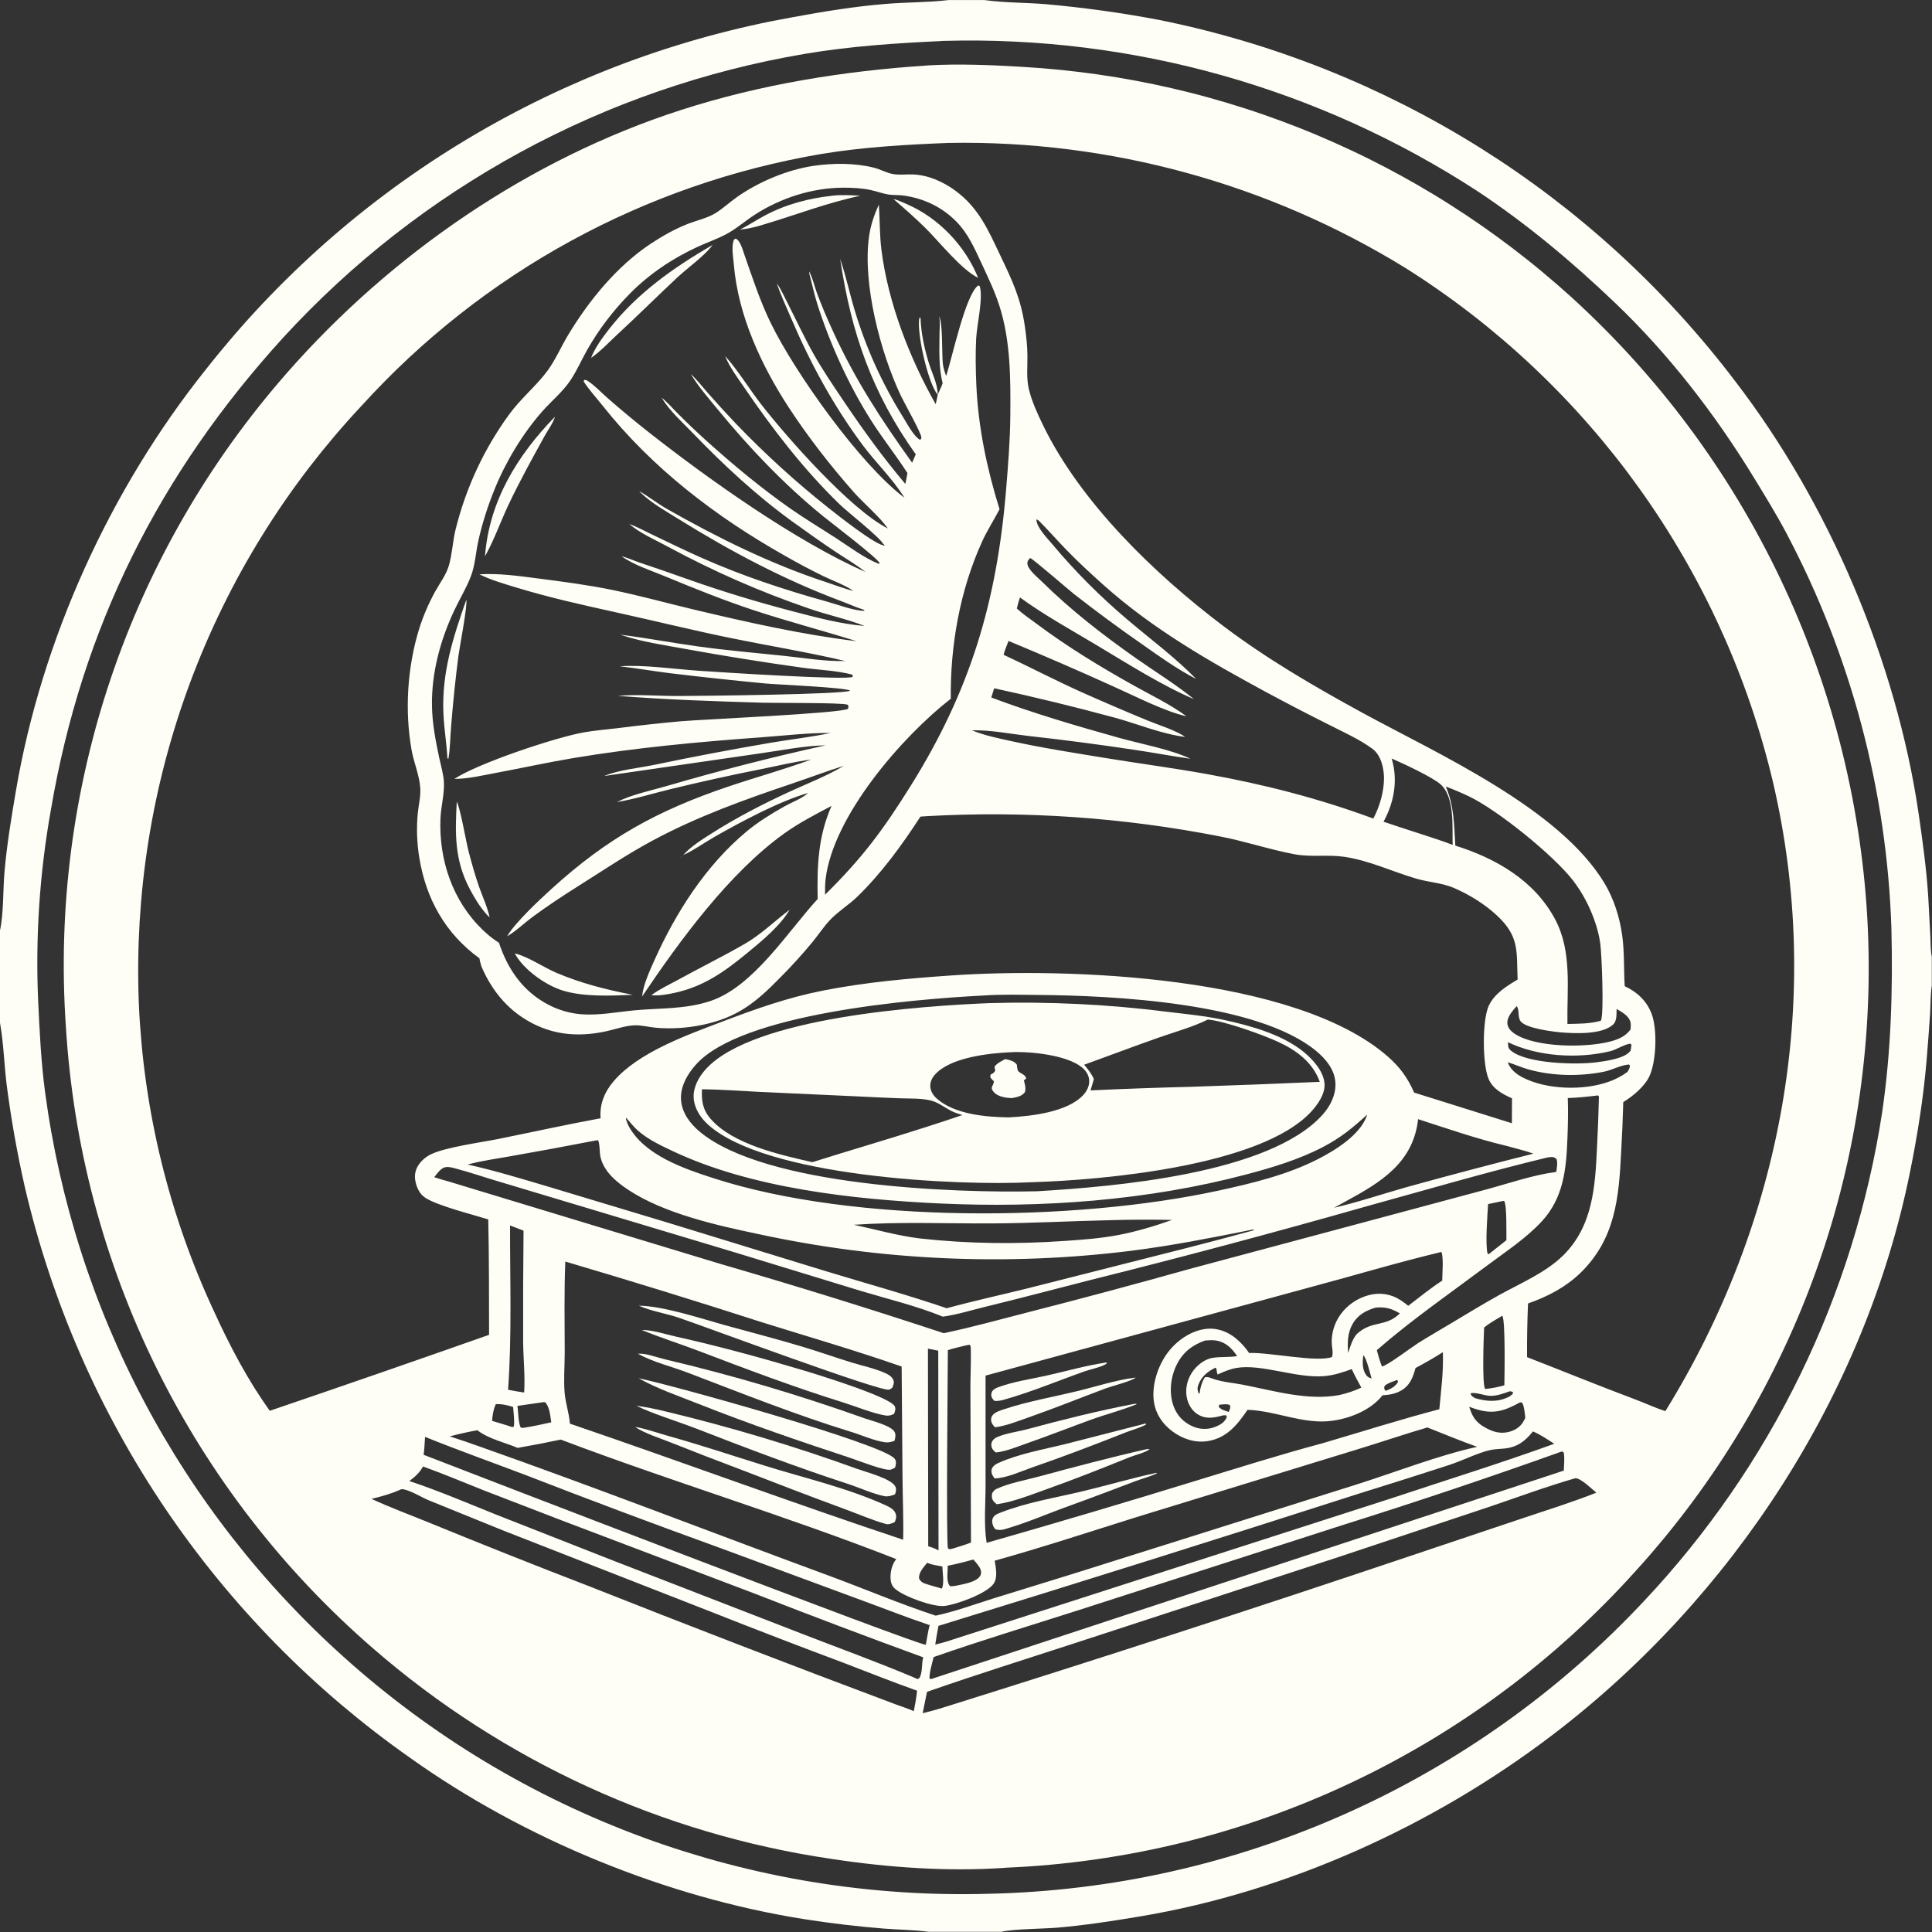 <svg width="172" height="172" viewBox="0 0 172 172" fill="none" xmlns="http://www.w3.org/2000/svg">
<rect x="0" y="0" width="172" height="172" fill="#333333" stroke="none"/>
<path d="M84.501 0.005H87.648L87.732 0.017C89.477 0.254 91.291 0.225 93.05 0.368C96.444 0.668 99.815 1.135 103.162 1.768C103.793 1.894 104.425 2.029 105.053 2.17C105.683 2.311 106.309 2.459 106.936 2.615C107.56 2.769 108.185 2.932 108.807 3.102C109.428 3.272 110.049 3.448 110.667 3.631C111.285 3.814 111.902 4.004 112.515 4.202C113.128 4.399 113.739 4.603 114.349 4.815C114.958 5.027 115.565 5.243 116.169 5.468C116.774 5.693 117.375 5.925 117.973 6.164C118.573 6.402 119.169 6.647 119.762 6.899C120.355 7.151 120.946 7.41 121.534 7.675C122.121 7.941 122.706 8.213 123.287 8.491C123.868 8.77 124.446 9.056 125.022 9.346C125.596 9.639 126.169 9.936 126.737 10.24C127.304 10.544 127.87 10.854 128.431 11.172C128.992 11.489 129.55 11.813 130.104 12.143C130.658 12.472 131.207 12.809 131.755 13.15C132.301 13.493 132.843 13.841 133.382 14.195C133.92 14.549 134.455 14.91 134.984 15.277C135.515 15.643 136.041 16.015 136.563 16.395C137.086 16.773 137.603 17.157 138.115 17.549C138.627 17.939 139.136 18.335 139.64 18.736C140.144 19.138 140.644 19.546 141.138 19.959C141.634 20.372 142.122 20.79 142.608 21.215C143.093 21.64 143.573 22.068 144.049 22.503C144.524 22.938 144.996 23.378 145.461 23.825C145.926 24.27 146.388 24.722 146.843 25.177C147.298 25.634 147.749 26.094 148.194 26.561C148.639 27.028 149.079 27.498 149.514 27.975C149.949 28.452 150.377 28.932 150.8 29.418C151.223 29.903 151.642 30.395 152.055 30.889C152.468 31.384 152.874 31.885 153.276 32.389C153.677 32.892 154.072 33.403 154.461 33.915C162.807 44.765 168.819 58.881 170.808 72.427C171.167 74.883 171.506 77.365 171.666 79.842C171.735 81.023 171.797 82.204 171.854 83.384C171.883 83.955 171.859 84.609 171.982 85.165V87.751L171.97 87.833C171.859 88.618 171.876 89.434 171.831 90.225C171.74 91.6 171.637 92.974 171.523 94.348C171.243 97.69 170.704 101.084 170.037 104.371C166.031 124.149 154.24 142.238 138.244 154.433C127.625 162.53 114.649 168.419 101.445 170.621C99.03 171.023 96.595 171.402 94.156 171.611C92.865 171.721 90.27 171.72 89.16 171.98H82.659C81.366 171.804 80.017 171.802 78.714 171.698C76.339 171.508 73.974 171.229 71.62 170.86C59.334 168.92 46.663 163.73 36.544 156.517C36.01 156.143 35.479 155.761 34.953 155.373C34.428 154.985 33.905 154.592 33.388 154.193C32.871 153.793 32.358 153.388 31.851 152.978C31.344 152.567 30.84 152.15 30.341 151.729C29.843 151.306 29.349 150.879 28.862 150.446C28.373 150.012 27.889 149.572 27.411 149.129C26.932 148.684 26.459 148.234 25.99 147.779C25.521 147.324 25.058 146.862 24.601 146.397C24.142 145.931 23.691 145.459 23.244 144.982C22.797 144.505 22.355 144.025 21.919 143.538C21.482 143.051 21.052 142.561 20.627 142.063C20.202 141.568 19.784 141.066 19.369 140.56C18.956 140.055 18.548 139.544 18.147 139.029C17.745 138.513 17.349 137.994 16.959 137.47C16.57 136.946 16.185 136.417 15.807 135.885C15.429 135.352 15.058 134.815 14.692 134.274C14.326 133.733 13.966 133.187 13.614 132.638C13.261 132.089 12.914 131.535 12.573 130.977C12.232 130.42 11.897 129.859 11.57 129.293C11.242 128.728 10.922 128.159 10.606 127.586C10.292 127.014 9.983 126.438 9.681 125.858C9.378 125.279 9.084 124.696 8.795 124.11C8.507 123.524 8.226 122.934 7.951 122.341C7.675 121.749 7.408 121.154 7.146 120.554C6.884 119.957 6.631 119.354 6.382 118.751C6.135 118.146 5.893 117.54 5.66 116.928C5.426 116.319 5.2 115.706 4.98 115.091C4.76 114.476 4.546 113.858 4.341 113.239C4.137 112.619 3.937 111.996 3.745 111.371C3.554 110.746 3.369 110.12 3.193 109.492C3.015 108.864 2.845 108.232 2.682 107.601C2.519 106.967 2.363 106.334 2.215 105.698C1.525 102.658 0.982 99.593 0.584 96.501C0.373 94.731 0.319 92.915 0.017 91.159L0 91.064V82.827C0.338 81.23 0.257 79.303 0.398 77.659C0.606 75.224 1.009 72.805 1.419 70.397C3.715 56.919 9.8 43.561 18.33 32.889C18.731 32.379 19.138 31.873 19.551 31.371C19.964 30.87 20.382 30.373 20.805 29.881C21.229 29.389 21.659 28.902 22.093 28.42C22.529 27.938 22.968 27.461 23.415 26.989C23.862 26.517 24.312 26.05 24.769 25.588C25.226 25.127 25.688 24.67 26.154 24.22C26.621 23.768 27.093 23.323 27.57 22.883C28.047 22.443 28.529 22.008 29.016 21.578C29.503 21.148 29.995 20.725 30.493 20.306C30.99 19.888 31.49 19.475 31.997 19.069C32.503 18.662 33.014 18.261 33.529 17.866C34.045 17.472 34.564 17.082 35.088 16.699C35.612 16.316 36.141 15.938 36.673 15.567C37.205 15.196 37.743 14.831 38.284 14.472C38.824 14.113 39.37 13.76 39.919 13.414C40.469 13.068 41.021 12.727 41.579 12.393C42.135 12.059 42.696 11.731 43.26 11.41C43.824 11.09 44.392 10.774 44.963 10.466C45.534 10.158 46.108 9.857 46.688 9.561C47.266 9.266 47.847 8.977 48.433 8.695C49.017 8.412 49.605 8.137 50.196 7.868C50.787 7.6 51.382 7.338 51.978 7.082C52.574 6.827 53.176 6.579 53.779 6.337C54.381 6.095 54.986 5.861 55.594 5.633C56.202 5.405 56.813 5.185 57.426 4.971C58.039 4.758 58.654 4.551 59.272 4.352C59.89 4.152 60.51 3.959 61.133 3.774C61.754 3.587 62.379 3.409 63.005 3.238C63.632 3.067 64.26 2.902 64.89 2.746C65.52 2.588 66.151 2.439 66.784 2.296C67.418 2.153 68.052 2.017 68.689 1.889C69.325 1.762 69.964 1.641 70.602 1.527C73.316 1.024 76.094 0.573 78.846 0.348C80.695 0.196 82.583 0.223 84.421 0.01L84.506 0L84.501 0.005ZM83.831 3.653C79.748 3.841 75.699 4.111 71.663 4.793C71.111 4.887 70.558 4.986 70.007 5.09C69.456 5.195 68.906 5.305 68.358 5.421C67.809 5.537 67.261 5.66 66.716 5.787C66.17 5.915 65.624 6.048 65.081 6.187C64.537 6.327 63.996 6.471 63.456 6.62C62.915 6.77 62.376 6.926 61.838 7.087C61.301 7.249 60.765 7.415 60.231 7.588C59.697 7.759 59.165 7.937 58.636 8.12C58.105 8.303 57.578 8.491 57.05 8.686C56.524 8.881 55.999 9.079 55.478 9.284C54.956 9.489 54.435 9.699 53.918 9.916C53.401 10.131 52.885 10.352 52.371 10.579C51.857 10.806 51.347 11.037 50.838 11.274C50.329 11.511 49.823 11.753 49.319 12.002C48.816 12.248 48.315 12.502 47.816 12.759C47.318 13.016 46.822 13.28 46.33 13.548C45.838 13.817 45.347 14.089 44.861 14.368C44.373 14.647 43.89 14.929 43.408 15.218C42.926 15.507 42.449 15.799 41.974 16.098C41.498 16.395 41.026 16.699 40.558 17.006C40.089 17.314 39.622 17.626 39.16 17.944C38.699 18.261 38.238 18.583 37.783 18.909C37.328 19.237 36.875 19.568 36.426 19.904C35.978 20.239 35.531 20.58 35.089 20.926C34.648 21.272 34.209 21.622 33.774 21.976C33.339 22.33 32.909 22.69 32.481 23.052C32.054 23.415 31.63 23.783 31.21 24.156C30.79 24.529 30.375 24.905 29.962 25.286C29.549 25.667 29.142 26.052 28.738 26.442C28.333 26.831 27.933 27.224 27.538 27.622C27.142 28.02 26.751 28.422 26.363 28.826C25.975 29.231 25.592 29.641 25.212 30.056C14.163 42.178 7.296 55.871 4.541 72.038C4.288 73.445 4.074 74.859 3.9 76.278C3.725 77.698 3.591 79.122 3.495 80.549C3.399 81.977 3.344 83.406 3.327 84.835C3.31 86.266 3.334 87.695 3.398 89.125C3.524 91.817 3.655 94.553 4.012 97.225C4.093 97.824 4.18 98.424 4.273 99.022C4.367 99.62 4.466 100.216 4.573 100.812C4.681 101.408 4.793 102.003 4.912 102.596C5.032 103.189 5.159 103.782 5.292 104.371C5.425 104.962 5.564 105.55 5.71 106.138C5.856 106.726 6.009 107.31 6.167 107.895C6.327 108.479 6.491 109.06 6.662 109.641C6.834 110.222 7.012 110.8 7.197 111.376C7.381 111.952 7.571 112.527 7.769 113.099C7.967 113.672 8.171 114.241 8.379 114.809C8.589 115.377 8.804 115.943 9.027 116.505C9.249 117.068 9.477 117.629 9.712 118.186C9.948 118.744 10.188 119.3 10.435 119.852C10.681 120.405 10.935 120.954 11.194 121.502C11.452 122.049 11.718 122.593 11.988 123.134C12.258 123.675 12.536 124.214 12.819 124.748C13.102 125.284 13.39 125.815 13.686 126.344C13.98 126.873 14.281 127.398 14.588 127.919C14.894 128.441 15.206 128.96 15.523 129.474C15.841 129.99 16.165 130.5 16.494 131.009C16.823 131.516 17.157 132.022 17.498 132.522C17.839 133.023 18.184 133.52 18.535 134.012C18.886 134.506 19.242 134.995 19.605 135.478C19.966 135.964 20.333 136.444 20.706 136.921C21.079 137.398 21.457 137.87 21.84 138.34C22.223 138.809 22.611 139.272 23.004 139.732C23.397 140.193 23.795 140.648 24.198 141.099C24.601 141.551 25.009 141.998 25.422 142.44C25.835 142.881 26.254 143.32 26.675 143.753C27.098 144.186 27.525 144.615 27.958 145.038C28.39 145.461 28.826 145.881 29.268 146.294C29.71 146.707 30.155 147.117 30.607 147.522C31.092 147.958 31.582 148.388 32.078 148.813C32.573 149.238 33.074 149.656 33.579 150.07C34.085 150.483 34.596 150.889 35.109 151.289C35.625 151.69 36.144 152.083 36.668 152.473C37.192 152.861 37.721 153.244 38.255 153.618C38.789 153.994 39.327 154.364 39.869 154.727C40.411 155.089 40.957 155.446 41.508 155.797C42.059 156.146 42.613 156.49 43.173 156.826C43.732 157.162 44.294 157.493 44.861 157.815C45.426 158.139 45.998 158.455 46.572 158.764C47.146 159.073 47.724 159.377 48.305 159.673C48.886 159.968 49.472 160.257 50.06 160.539C50.648 160.822 51.241 161.097 51.835 161.364C52.43 161.633 53.028 161.893 53.629 162.147C54.23 162.4 54.835 162.647 55.441 162.887C56.047 163.127 56.657 163.359 57.27 163.584C57.883 163.809 58.498 164.028 59.116 164.238C59.734 164.448 60.354 164.651 60.977 164.846C61.6 165.04 62.225 165.228 62.851 165.41C63.477 165.591 64.107 165.764 64.739 165.929C65.37 166.095 66.003 166.253 66.638 166.404C67.273 166.555 67.91 166.698 68.548 166.834C69.186 166.97 69.826 167.098 70.467 167.219C71.109 167.34 71.751 167.452 72.395 167.556C73.039 167.662 73.685 167.759 74.33 167.848C74.977 167.939 75.623 168.02 76.272 168.094C76.92 168.169 77.568 168.235 78.218 168.294C78.868 168.352 79.518 168.404 80.17 168.448C80.821 168.492 81.471 168.527 82.125 168.556C82.776 168.584 83.43 168.604 84.081 168.616C84.733 168.628 85.386 168.633 86.038 168.629C86.691 168.628 87.343 168.616 87.994 168.598C88.678 168.582 89.362 168.561 90.045 168.529C90.729 168.497 91.41 168.456 92.094 168.408C92.776 168.359 93.458 168.302 94.138 168.236C94.818 168.171 95.498 168.097 96.178 168.015C96.857 167.932 97.535 167.842 98.212 167.743C98.889 167.644 99.564 167.536 100.239 167.419C100.913 167.303 101.586 167.178 102.257 167.044C102.927 166.911 103.597 166.77 104.264 166.619C104.93 166.47 105.597 166.312 106.26 166.145C106.924 165.979 107.586 165.805 108.244 165.621C108.904 165.438 109.561 165.249 110.214 165.049C110.869 164.849 111.521 164.642 112.169 164.427C112.819 164.212 113.465 163.989 114.109 163.757C114.752 163.526 115.393 163.287 116.03 163.038C116.668 162.792 117.303 162.536 117.933 162.273C118.564 162.009 119.192 161.739 119.817 161.46C120.442 161.181 121.063 160.894 121.68 160.6C122.298 160.306 122.911 160.004 123.52 159.695C124.13 159.386 124.736 159.068 125.338 158.742C125.939 158.418 126.537 158.086 127.131 157.745C127.724 157.405 128.314 157.058 128.9 156.703C129.484 156.349 130.065 155.988 130.641 155.619C131.217 155.249 131.788 154.875 132.356 154.49C132.922 154.107 133.485 153.717 134.042 153.319C134.6 152.923 135.151 152.518 135.698 152.107C136.246 151.695 136.787 151.279 137.324 150.854C137.86 150.429 138.392 149.999 138.918 149.561C139.443 149.122 139.964 148.679 140.478 148.229C140.992 147.779 141.503 147.322 142.005 146.858C142.509 146.395 143.006 145.926 143.498 145.449C143.99 144.974 144.475 144.492 144.954 144.005C145.434 143.518 145.906 143.024 146.375 142.524C146.726 142.151 147.072 141.775 147.414 141.397C147.757 141.017 148.098 140.636 148.434 140.25C148.77 139.865 149.102 139.475 149.431 139.084C149.761 138.693 150.085 138.298 150.405 137.9C150.726 137.502 151.044 137.102 151.358 136.698C151.672 136.294 151.981 135.886 152.288 135.478C152.594 135.068 152.896 134.657 153.195 134.24C153.494 133.826 153.788 133.407 154.078 132.986C154.369 132.564 154.655 132.141 154.938 131.716C155.22 131.29 155.499 130.861 155.773 130.43C156.047 129.998 156.317 129.565 156.584 129.128C156.851 128.692 157.113 128.253 157.37 127.811C157.629 127.37 157.882 126.926 158.131 126.48C158.381 126.033 158.626 125.584 158.867 125.134C159.108 124.684 159.345 124.231 159.577 123.776C159.811 123.321 160.039 122.864 160.262 122.404C160.486 121.943 160.706 121.482 160.921 121.018C161.136 120.554 161.347 120.089 161.554 119.621C161.76 119.154 161.962 118.684 162.16 118.212C162.358 117.74 162.551 117.266 162.74 116.791C162.928 116.315 163.112 115.838 163.292 115.36C163.472 114.881 163.648 114.401 163.818 113.919C163.989 113.437 164.155 112.953 164.317 112.468C164.478 111.982 164.636 111.497 164.788 111.008C164.941 110.52 165.089 110.031 165.232 109.54C165.375 109.05 165.514 108.558 165.648 108.064C165.783 107.57 165.912 107.077 166.036 106.581C166.161 106.086 166.282 105.589 166.397 105.09C166.513 104.591 166.624 104.092 166.73 103.592C166.836 103.091 166.938 102.591 167.034 102.089C167.131 101.586 167.222 101.084 167.309 100.58C167.397 100.077 167.479 99.573 167.556 99.067C168.359 93.636 168.52 88.12 168.386 82.639C168.361 81.878 168.325 81.115 168.278 80.356C168.233 79.595 168.176 78.836 168.107 78.077C168.038 77.318 167.959 76.561 167.87 75.803C167.781 75.046 167.681 74.292 167.57 73.537C167.459 72.783 167.338 72.031 167.205 71.282C167.073 70.533 166.93 69.784 166.777 69.037C166.624 68.291 166.46 67.547 166.287 66.805C166.112 66.062 165.927 65.323 165.732 64.588C165.538 63.852 165.333 63.118 165.116 62.388C164.899 61.657 164.674 60.93 164.437 60.206C164.201 59.482 163.954 58.761 163.698 58.043C163.442 57.325 163.174 56.612 162.897 55.901C162.62 55.191 162.333 54.486 162.037 53.783C161.74 53.081 161.435 52.385 161.117 51.691C160.801 50.997 160.474 50.309 160.138 49.625C159.802 48.942 159.456 48.263 159.102 47.588C158.195 45.865 157.169 44.199 156.154 42.538C152.705 36.89 148.565 31.522 143.766 26.944C139.944 23.296 135.928 19.929 131.516 17.006C131.08 16.723 130.64 16.442 130.196 16.165C129.755 15.889 129.308 15.617 128.861 15.349C128.413 15.082 127.963 14.818 127.511 14.558C127.057 14.299 126.602 14.044 126.145 13.793C125.689 13.543 125.228 13.296 124.767 13.055C124.305 12.813 123.839 12.574 123.374 12.342C122.907 12.109 122.439 11.881 121.969 11.656C121.498 11.431 121.025 11.212 120.549 10.995C120.074 10.781 119.597 10.569 119.118 10.362C118.64 10.156 118.158 9.954 117.676 9.758C117.192 9.561 116.708 9.368 116.221 9.18C115.734 8.992 115.247 8.809 114.757 8.629C114.266 8.449 113.774 8.276 113.282 8.107C112.789 7.937 112.295 7.773 111.798 7.611C111.301 7.452 110.803 7.296 110.305 7.144C109.806 6.993 109.304 6.847 108.801 6.706C108.299 6.565 107.795 6.427 107.292 6.296C106.786 6.165 106.281 6.038 105.773 5.915C105.266 5.793 104.757 5.675 104.248 5.562C103.74 5.45 103.229 5.342 102.717 5.238C102.206 5.136 101.692 5.037 101.18 4.944C100.666 4.85 100.152 4.763 99.638 4.679C99.123 4.595 98.607 4.516 98.091 4.442C97.576 4.368 97.059 4.299 96.54 4.236C96.022 4.172 95.503 4.113 94.984 4.058C94.466 4.004 93.947 3.953 93.426 3.91C92.907 3.864 92.386 3.826 91.866 3.791C91.345 3.755 90.824 3.727 90.304 3.702C89.783 3.676 89.261 3.656 88.74 3.641C88.218 3.626 87.697 3.616 87.175 3.611C86.653 3.606 86.132 3.606 85.61 3.611C85.087 3.616 84.567 3.626 84.044 3.639C83.97 3.641 83.895 3.644 83.821 3.648L83.831 3.653Z" fill="#FFFEF6"/>
<path d="M89.493 166.285L89.372 166.293C84.303 166.633 79.068 166.261 74.053 165.496C73.585 165.427 73.114 165.354 72.647 165.277C72.179 165.2 71.712 165.119 71.245 165.034C70.778 164.948 70.313 164.859 69.848 164.765C69.383 164.671 68.919 164.574 68.456 164.471C67.992 164.369 67.53 164.263 67.068 164.154C66.606 164.043 66.146 163.929 65.688 163.811C65.229 163.693 64.771 163.571 64.314 163.443C63.857 163.317 63.4 163.186 62.945 163.052C62.49 162.918 62.036 162.778 61.585 162.635C61.133 162.493 60.681 162.347 60.231 162.195C59.781 162.044 59.333 161.89 58.886 161.732C58.439 161.574 57.994 161.411 57.549 161.243C57.106 161.077 56.662 160.906 56.221 160.731C55.779 160.556 55.34 160.378 54.902 160.195C54.464 160.012 54.029 159.827 53.594 159.636C53.159 159.446 52.725 159.251 52.296 159.055C51.864 158.857 51.436 158.655 51.007 158.45C50.579 158.245 50.154 158.035 49.731 157.822C49.308 157.609 48.885 157.392 48.465 157.172C48.045 156.952 47.627 156.727 47.21 156.499C46.794 156.27 46.38 156.038 45.969 155.803C45.557 155.568 45.148 155.33 44.74 155.086C44.331 154.844 43.927 154.597 43.524 154.347C43.121 154.097 42.719 153.843 42.321 153.586C41.923 153.329 41.527 153.069 41.132 152.805C40.737 152.542 40.346 152.275 39.956 152.003C39.567 151.731 39.181 151.457 38.796 151.18C38.411 150.903 38.03 150.62 37.651 150.337C37.271 150.053 36.895 149.764 36.52 149.472C36.146 149.181 35.775 148.886 35.405 148.588C35.036 148.291 34.669 147.989 34.307 147.685C33.942 147.381 33.583 147.072 33.223 146.761C32.723 146.328 32.229 145.889 31.741 145.444C31.252 144.999 30.768 144.547 30.291 144.091C29.814 143.634 29.342 143.17 28.875 142.702C28.408 142.233 27.948 141.758 27.495 141.279C27.04 140.799 26.593 140.313 26.149 139.821C25.706 139.329 25.271 138.834 24.841 138.33C24.411 137.828 23.988 137.321 23.572 136.807C23.155 136.294 22.744 135.776 22.339 135.253C21.934 134.731 21.536 134.202 21.146 133.669C20.755 133.137 20.37 132.598 19.992 132.057C19.615 131.515 19.244 130.967 18.881 130.416C18.516 129.864 18.16 129.308 17.809 128.749C17.458 128.188 17.116 127.623 16.78 127.054C16.444 126.485 16.115 125.912 15.792 125.334C15.47 124.757 15.156 124.175 14.848 123.591C14.541 123.006 14.24 122.417 13.948 121.824C13.656 121.231 13.37 120.635 13.092 120.035C12.813 119.436 12.544 118.833 12.28 118.227C12.017 117.62 11.761 117.011 11.514 116.398C11.268 115.785 11.027 115.168 10.794 114.55C10.562 113.932 10.337 113.309 10.121 112.686C9.904 112.061 9.694 111.435 9.494 110.805C9.293 110.175 9.099 109.544 8.915 108.909C8.73 108.274 8.552 107.638 8.382 106.999C8.213 106.361 8.051 105.72 7.897 105.076C7.742 104.433 7.598 103.788 7.46 103.142C7.323 102.495 7.193 101.847 7.072 101.197C6.951 100.547 6.837 99.895 6.733 99.244C6.627 98.59 6.532 97.937 6.443 97.282C6.354 96.627 6.273 95.97 6.201 95.314C6.128 94.657 6.063 93.999 6.008 93.34C5.952 92.682 5.903 92.022 5.863 91.362C5.818 90.707 5.781 90.052 5.752 89.397C5.724 88.742 5.704 88.085 5.69 87.43C5.678 86.773 5.673 86.118 5.677 85.462C5.68 84.805 5.692 84.15 5.712 83.493C5.732 82.837 5.761 82.182 5.796 81.527C5.831 80.872 5.877 80.217 5.929 79.564C5.981 78.91 6.041 78.255 6.11 77.604C6.179 76.95 6.254 76.299 6.338 75.649C6.422 74.999 6.515 74.349 6.616 73.7C6.716 73.052 6.824 72.406 6.941 71.759C7.057 71.114 7.181 70.469 7.314 69.826C7.447 69.183 7.586 68.543 7.734 67.903C7.882 67.263 8.038 66.626 8.201 65.992C8.364 65.357 8.537 64.724 8.715 64.092C8.895 63.461 9.081 62.833 9.276 62.206C9.471 61.58 9.674 60.955 9.884 60.334C10.094 59.712 10.312 59.092 10.537 58.476C10.762 57.86 10.996 57.247 11.236 56.635C11.476 56.026 11.725 55.418 11.98 54.813C12.235 54.209 12.499 53.607 12.769 53.009C13.04 52.411 13.317 51.817 13.602 51.226C13.888 50.635 14.18 50.047 14.479 49.464C14.778 48.88 15.085 48.3 15.399 47.724C15.713 47.148 16.034 46.575 16.361 46.008C16.689 45.44 17.025 44.876 17.366 44.315C17.708 43.755 18.056 43.2 18.412 42.647C18.768 42.096 19.129 41.549 19.499 41.006C19.868 40.464 20.243 39.926 20.626 39.392C21.009 38.858 21.397 38.331 21.793 37.807C22.188 37.283 22.591 36.764 22.999 36.25C23.407 35.736 23.822 35.227 24.242 34.723C24.662 34.219 25.09 33.722 25.521 33.228C34.832 22.606 47.153 14.134 60.634 9.791C67.737 7.504 75.081 6.322 82.511 5.833C82.551 5.829 82.592 5.824 82.632 5.821C85.413 5.667 88.241 5.787 91.021 5.952C91.582 5.984 92.144 6.023 92.705 6.068C93.266 6.112 93.827 6.162 94.387 6.219C94.946 6.276 95.505 6.338 96.064 6.406C96.624 6.474 97.181 6.548 97.737 6.627C98.295 6.708 98.851 6.793 99.405 6.884C99.959 6.975 100.513 7.074 101.068 7.176C101.62 7.281 102.173 7.39 102.723 7.504C103.274 7.62 103.824 7.741 104.373 7.867C104.92 7.994 105.468 8.127 106.014 8.265C106.559 8.402 107.104 8.547 107.644 8.698C108.187 8.848 108.728 9.004 109.267 9.165C109.806 9.326 110.343 9.494 110.879 9.667C111.415 9.84 111.949 10.018 112.48 10.203C113.012 10.388 113.541 10.577 114.068 10.772C114.596 10.967 115.121 11.168 115.645 11.375C116.169 11.582 116.69 11.793 117.209 12.012C117.728 12.23 118.244 12.452 118.759 12.682C119.273 12.91 119.785 13.144 120.294 13.384C120.803 13.624 121.31 13.867 121.814 14.118C122.318 14.368 122.82 14.623 123.317 14.883C123.816 15.144 124.311 15.411 124.805 15.681C125.297 15.953 125.788 16.229 126.275 16.511C126.762 16.793 127.246 17.08 127.728 17.371C128.208 17.663 128.687 17.96 129.16 18.263C129.635 18.565 130.106 18.872 130.574 19.185C131.043 19.497 131.506 19.814 131.968 20.135C132.43 20.458 132.887 20.784 133.342 21.116C133.797 21.449 134.247 21.785 134.694 22.125C135.141 22.466 135.586 22.812 136.026 23.163C136.466 23.514 136.903 23.869 137.334 24.23C137.766 24.589 138.196 24.954 138.621 25.323C139.046 25.693 139.465 26.066 139.884 26.443C140.367 26.883 140.844 27.328 141.316 27.779C141.788 28.229 142.255 28.686 142.717 29.149C143.179 29.611 143.634 30.079 144.084 30.553C144.534 31.027 144.977 31.505 145.416 31.989C145.854 32.473 146.286 32.963 146.712 33.457C147.139 33.951 147.559 34.451 147.974 34.955C148.388 35.459 148.797 35.969 149.198 36.483C149.599 36.997 149.996 37.518 150.385 38.042C150.775 38.566 151.158 39.095 151.534 39.629C151.91 40.163 152.281 40.7 152.644 41.243C153.009 41.785 153.365 42.331 153.716 42.882C154.067 43.433 154.409 43.989 154.747 44.548C155.085 45.107 155.414 45.67 155.738 46.238C156.062 46.805 156.378 47.376 156.687 47.951C156.996 48.525 157.298 49.105 157.594 49.686C157.889 50.268 158.178 50.855 158.46 51.442C158.742 52.032 159.016 52.625 159.283 53.219C159.55 53.816 159.811 54.413 160.062 55.016C160.314 55.619 160.56 56.224 160.798 56.832C161.037 57.44 161.267 58.051 161.49 58.664C161.713 59.277 161.928 59.894 162.138 60.513C162.347 61.133 162.548 61.754 162.741 62.377C162.934 63.001 163.121 63.627 163.299 64.255C163.477 64.883 163.648 65.513 163.811 66.146C163.974 66.779 164.128 67.412 164.276 68.049C164.424 68.686 164.563 69.322 164.696 69.962C164.829 70.602 164.953 71.242 165.069 71.885C165.185 72.528 165.294 73.171 165.395 73.816C165.496 74.461 165.59 75.108 165.675 75.754C165.761 76.401 165.838 77.051 165.909 77.699C165.979 78.348 166.04 78.999 166.095 79.649C166.149 80.301 166.196 80.951 166.233 81.604C166.271 82.264 166.3 82.924 166.322 83.584C166.344 84.244 166.357 84.904 166.362 85.566C166.367 86.226 166.364 86.888 166.354 87.548C166.342 88.208 166.324 88.87 166.295 89.529C166.268 90.189 166.231 90.85 166.188 91.508C166.144 92.168 166.092 92.826 166.031 93.483C165.971 94.141 165.902 94.798 165.826 95.455C165.749 96.111 165.665 96.766 165.573 97.42C165.48 98.073 165.38 98.726 165.271 99.378C165.161 100.03 165.044 100.68 164.92 101.328C164.794 101.976 164.661 102.624 164.52 103.269C164.379 103.914 164.229 104.557 164.071 105.201C163.914 105.842 163.749 106.482 163.576 107.12C163.403 107.759 163.222 108.393 163.032 109.027C162.842 109.66 162.646 110.29 162.441 110.918C162.236 111.546 162.024 112.171 161.802 112.794C161.582 113.417 161.354 114.036 161.119 114.654C160.884 115.273 160.64 115.886 160.388 116.497C160.138 117.108 159.879 117.716 159.612 118.321C159.347 118.925 159.073 119.527 158.791 120.125C158.511 120.722 158.222 121.317 157.926 121.908C157.631 122.499 157.327 123.085 157.018 123.67C156.707 124.253 156.389 124.832 156.065 125.408C155.741 125.984 155.409 126.555 155.069 127.121C154.73 127.689 154.384 128.251 154.031 128.809C153.679 129.368 153.319 129.921 152.952 130.472C152.585 131.021 152.211 131.567 151.831 132.106C151.452 132.647 151.064 133.182 150.671 133.713C150.278 134.244 149.876 134.77 149.47 135.29C149.064 135.811 148.65 136.326 148.231 136.837C147.811 137.348 147.386 137.853 146.954 138.354C146.523 138.854 146.084 139.348 145.639 139.837C145.196 140.33 144.746 140.819 144.291 141.301C143.835 141.783 143.374 142.26 142.905 142.732C142.436 143.204 141.964 143.669 141.484 144.128C141.005 144.588 140.52 145.041 140.03 145.488C139.539 145.935 139.042 146.376 138.542 146.811C138.04 147.246 137.532 147.675 137.02 148.098C136.508 148.519 135.991 148.936 135.468 149.346C134.946 149.756 134.417 150.159 133.884 150.555C133.352 150.951 132.815 151.341 132.272 151.724C131.73 152.107 131.182 152.483 130.631 152.852C130.079 153.222 129.523 153.583 128.962 153.939C128.401 154.295 127.835 154.643 127.266 154.984C126.696 155.325 126.122 155.659 125.544 155.986C124.966 156.314 124.384 156.633 123.799 156.945C123.213 157.258 122.624 157.563 122.031 157.861C121.438 158.158 120.84 158.448 120.239 158.732C119.638 159.014 119.035 159.29 118.427 159.559C117.819 159.826 117.207 160.086 116.594 160.34C115.981 160.593 115.363 160.837 114.744 161.075C114.124 161.312 113.501 161.542 112.874 161.764C112.248 161.985 111.62 162.199 110.988 162.405C110.357 162.612 109.724 162.81 109.087 163C108.451 163.19 107.812 163.373 107.172 163.546C106.533 163.72 105.889 163.887 105.244 164.044C104.599 164.202 103.953 164.354 103.305 164.495C102.656 164.637 102.006 164.77 101.355 164.896C100.703 165.022 100.05 165.139 99.395 165.249C98.74 165.358 98.083 165.46 97.426 165.553C96.77 165.645 96.111 165.731 95.451 165.808C94.791 165.885 94.131 165.954 93.47 166.015C92.808 166.075 92.146 166.127 91.484 166.171C90.823 166.214 90.159 166.25 89.496 166.278L89.493 166.285ZM69.151 25.209C69.557 25.797 69.863 26.489 70.187 27.125C70.926 28.578 71.616 30.063 72.414 31.483C73.24 32.955 74.189 34.342 75.131 35.741C76.843 38.279 78.621 40.746 80.601 43.084C80.664 42.761 80.733 42.439 80.786 42.114C79.753 40.511 78.558 39.018 77.536 37.405C75.57 34.302 73.877 30.585 72.767 27.08C72.483 26.181 72.288 25.242 72.041 24.332L72.167 24.173L72.023 24.263L72.09 24.275C72.372 24.838 72.486 25.412 72.698 25.998C73.123 27.169 73.632 28.346 74.151 29.478C76.158 33.862 78.418 37.303 81.204 41.194L81.528 40.447C77.622 34.963 75.788 29.654 74.797 23.056C75.308 24.541 75.629 26.087 76.08 27.59C77.106 31.006 78.522 34.12 80.405 37.148C80.741 37.689 81.362 38.877 81.915 39.155C82.032 39.026 82.022 39.085 82.022 38.932C82.019 38.547 80.497 35.857 80.207 35.244C78.388 31.401 76.772 25.274 77.372 21.03C77.511 20.036 77.83 19.128 78.237 18.216C78.339 19.552 78.304 20.904 78.47 22.235C79.051 26.91 80.979 31.9 83.3 35.979C83.359 35.706 83.448 35.413 83.475 35.138C83.636 34.799 83.794 34.466 83.924 34.114C83.542 32.647 83.636 31.101 83.645 29.597C83.648 29.156 83.719 28.59 83.601 28.165C83.947 28.664 83.841 31.578 83.94 32.389C83.987 32.772 84.103 33.114 84.231 33.475C84.78 31.821 85.937 26.277 87.079 25.416L87.213 25.459C87.558 26.475 86.965 28.939 86.906 30.123C86.837 31.499 86.859 32.913 86.92 34.288C87.089 38.05 87.867 41.743 88.985 45.334C88.492 46.295 87.9 47.193 87.45 48.179C85.465 52.521 84.59 57.46 84.646 62.206C80.276 65.609 74.171 72.656 73.501 78.26C73.445 78.722 73.45 79.187 73.452 79.653C76.782 76.368 78.594 73.929 81.072 69.967C86.391 61.464 88.743 53.562 89.567 43.619C89.749 41.404 89.929 39.185 89.946 36.962C89.97 33.707 89.975 30.294 88.955 27.167C88.534 25.872 87.939 24.643 87.366 23.41C86.757 22.1 86.176 20.779 85.146 19.732C83.858 18.422 82.232 17.653 80.42 17.406C79.973 17.346 79.52 17.388 79.078 17.314C78.546 17.225 78.027 17.026 77.498 16.914C76.727 16.749 75.86 16.706 75.071 16.709C72.296 16.719 69.493 17.626 67.174 19.129C66.326 19.68 65.533 20.386 64.64 20.856C63.824 21.287 62.92 21.596 62.078 21.986C59.831 23.029 57.762 24.416 56.027 26.191C55.663 26.561 55.312 26.942 54.973 27.334C54.633 27.727 54.308 28.128 53.993 28.543C53.681 28.956 53.38 29.379 53.095 29.812C52.809 30.246 52.537 30.687 52.281 31.137C51.758 32.059 51.325 33.081 50.722 33.949C50.037 34.937 49.076 35.719 48.282 36.618C46.538 38.593 45.027 41.103 44.038 43.539C43.436 45.022 42.922 46.607 42.58 48.172C42.351 49.214 42.301 50.307 41.92 51.308C41.532 52.326 40.944 53.285 40.477 54.271C39.212 56.934 38.406 59.885 38.457 62.848C38.484 64.42 38.778 65.948 39.105 67.478C39.249 68.153 39.468 68.877 39.515 69.562C39.589 70.645 39.256 71.779 39.212 72.869C39.065 76.552 40.286 80.2 42.973 82.785C43.416 83.211 43.893 83.608 44.42 83.928C45.212 86.334 46.605 88.324 48.911 89.493C49.128 89.603 49.35 89.703 49.577 89.791C49.803 89.88 50.033 89.958 50.267 90.025C50.5 90.092 50.737 90.148 50.975 90.193C51.214 90.238 51.456 90.27 51.698 90.292C53.288 90.425 54.885 90.099 56.464 89.949C58.78 89.729 60.987 89.87 63.247 89.116C67.082 87.837 70.142 82.922 72.797 80.032C72.731 77.13 72.829 74.454 74.03 71.749C72.604 72.5 71.173 73.234 69.859 74.172C64.927 77.693 60.527 83.727 57.164 88.715C57.262 87.672 57.85 86.404 58.276 85.453C60.187 81.204 62.854 77.032 66.465 74.026C67.49 73.173 68.675 72.442 69.839 71.789C70.464 71.438 71.433 71.074 71.945 70.597C69.403 71.319 65.901 73.195 63.585 74.518C62.685 75.032 61.775 75.697 60.832 76.119C61.523 75.341 62.5 74.742 63.372 74.186C65.565 72.79 67.839 71.62 70.197 70.526C71.846 69.762 73.564 69.112 75.128 68.177C73.585 68.66 72.076 69.233 70.545 69.749C66.279 71.188 62.149 72.666 58.164 74.797C55.89 76.013 53.71 77.479 51.528 78.855C50.121 79.742 48.708 80.674 47.371 81.661C46.639 82.204 45.934 82.902 45.149 83.354C45.838 82.155 48.001 80.136 49.084 79.15C54.059 74.619 58.525 72.155 64.873 70.014C67.315 69.191 69.811 68.502 72.231 67.616C70.743 67.816 69.243 68.172 67.772 68.472C65.09 69.003 62.421 69.593 59.766 70.237C58.169 70.622 56.541 71.136 54.924 71.405C56.244 70.73 57.945 70.388 59.373 69.972C64.045 68.607 68.758 67.399 73.511 66.353C71.539 66.39 69.562 66.813 67.611 67.08L53.787 69.085C55.117 68.533 56.82 68.388 58.241 68.094C61.691 67.372 65.152 66.716 68.625 66.124C70.392 65.819 72.194 65.631 73.946 65.251C71.907 65.239 69.804 65.493 67.769 65.641C62.218 66.042 56.575 66.566 51.085 67.481C48.764 67.869 46.458 68.38 44.142 68.81C42.938 69.033 41.675 69.342 40.449 69.344C42.593 67.936 49.414 65.668 51.916 65.212C52.902 65.033 53.921 64.955 54.917 64.835C56.808 64.593 58.703 64.386 60.601 64.213C62.54 64.047 74.893 63.504 75.498 63.105L75.543 62.859L75.445 62.732C74.908 62.544 69.077 62.597 67.886 62.56C63.6 62.431 59.269 62.29 54.995 61.949C56.729 61.798 58.597 61.968 60.349 61.964C62.136 61.961 75.282 61.823 75.692 61.486C75.247 61.193 69.112 60.945 68.123 60.847C65.276 60.575 62.435 60.27 59.596 59.927C58.12 59.742 56.656 59.485 55.178 59.319C57.166 59.158 60.068 59.566 62.149 59.712C63.802 59.828 75.491 60.584 75.916 60.255L75.887 60.063C74.478 59.685 72.831 59.645 71.374 59.433C67.9 58.95 64.436 58.395 60.985 57.767C59.129 57.431 57.121 57.138 55.334 56.54C55.302 56.528 55.268 56.518 55.236 56.506C57.551 56.793 59.845 57.233 62.154 57.552C64.692 57.902 67.256 58.123 69.804 58.389C71.574 58.573 73.474 58.899 75.252 58.847C71.912 58.061 68.499 57.505 65.135 56.82C61.66 56.111 58.206 55.253 54.739 54.491C51.797 53.844 48.905 53.197 46.019 52.321C44.898 51.978 43.735 51.649 42.679 51.13C44.394 51.021 46.216 51.281 47.916 51.501C50.117 51.785 52.344 52.075 54.517 52.522C56.948 53.021 59.356 53.693 61.77 54.266C66.548 55.401 71.383 56.496 76.263 57.084C73.212 56.128 70.101 55.317 67.07 54.314C64.405 53.432 61.793 52.378 59.2 51.305C57.949 50.786 56.434 50.307 55.337 49.521C55.886 49.662 56.437 49.914 56.976 50.097C58.412 50.577 59.843 51.071 61.269 51.58C64.379 52.684 67.496 53.619 70.689 54.454C72.738 54.988 74.859 55.554 76.975 55.728C75.365 55.093 73.647 54.748 72.013 54.172C69.853 53.432 67.728 52.605 65.637 51.688C63.546 50.771 61.497 49.77 59.49 48.683C58.37 48.078 56.976 47.475 56.021 46.649C56.701 46.893 57.373 47.266 58.026 47.576C59.487 48.272 60.943 48.989 62.423 49.645C66.079 51.269 69.826 52.507 73.677 53.575C74.572 53.824 76.094 54.405 76.972 54.375L76.902 54.286C76.206 54.064 75.536 53.758 74.853 53.503C69.804 51.61 65.039 49.083 60.466 46.243C59.334 45.539 57.977 44.782 57.022 43.848C56.981 43.809 56.943 43.767 56.902 43.727L56.983 43.772C57.803 44.236 58.54 44.832 59.358 45.297C63.872 47.862 68.618 50.215 73.556 51.829C74.347 52.087 75.17 52.418 75.98 52.603C75.185 52.069 74.166 51.709 73.297 51.291C72.132 50.722 70.987 50.114 69.863 49.467C63.708 45.996 58.058 41.671 53.649 36.114C53.095 35.415 52.438 34.706 51.96 33.957L52.01 33.826C52.175 33.826 52.191 33.826 52.331 33.917C52.966 34.33 53.545 34.967 54.12 35.464C55.309 36.502 56.521 37.509 57.759 38.485C63.135 42.707 70.865 48.194 77.048 50.917C76.21 50.253 75.266 49.711 74.377 49.116C73.089 48.255 71.818 47.353 70.561 46.446C67.382 44.147 64.415 41.397 61.696 38.572C60.762 37.602 59.595 36.569 58.906 35.407C59.395 35.783 59.843 36.317 60.285 36.755C61.14 37.619 62.018 38.457 62.922 39.268C65.286 41.394 67.769 43.46 70.375 45.284C71.702 46.212 73.096 47.044 74.455 47.925C75.632 48.691 76.935 49.674 78.227 50.198L78.314 50.141C78.159 49.696 73.924 46.486 73.195 45.888C69.766 43.08 66.731 39.896 63.919 36.475C63.111 35.491 62.22 34.475 61.554 33.388C61.538 33.359 61.521 33.333 61.504 33.304C62.047 33.806 62.522 34.423 63.012 34.978C63.81 35.885 64.625 36.777 65.456 37.654C66.748 39.004 68.084 40.307 69.465 41.567C70.845 42.827 72.268 44.036 73.731 45.198C74.441 45.757 78.067 48.649 78.778 48.565L78.63 48.399L78.761 48.367L78.643 48.444C78.264 47.769 75.509 45.635 74.754 44.901C71.566 41.811 68.773 38.193 66.279 34.528C65.696 33.672 64.987 32.736 64.589 31.779C64.581 31.757 64.573 31.735 64.562 31.712L64.667 31.826C65.673 32.945 66.773 34.718 67.738 35.963C70.1 38.999 75.76 45.4 79.048 47.05C78.29 45.977 76.915 44.839 76.006 43.811C73.957 41.495 71.893 38.843 70.202 36.246C67.757 32.491 65.713 28.069 65.333 23.572C65.281 22.948 65.128 22.132 65.281 21.519C65.325 21.343 65.325 21.338 65.488 21.245C65.896 21.378 66.139 22.302 66.277 22.693C66.993 24.735 67.654 26.781 68.605 28.733C70.785 33.212 76.584 41.352 80.519 44.313C79.491 42.642 77.966 41.193 76.791 39.609C74.164 36.07 72.122 32.296 70.399 28.254C69.97 27.248 69.493 26.24 69.151 25.202V25.209ZM105.624 63.766C103.721 63.353 101.021 61.958 99.161 61.131C96.059 59.722 92.934 58.367 89.787 57.062C89.627 57.468 89.456 57.873 89.345 58.295C91.71 59.39 94.009 60.602 96.392 61.667C98.295 62.515 100.208 63.336 102.132 64.131C103.063 64.519 104.766 65.046 105.503 65.605C103.439 65.35 101.318 64.465 99.309 63.909C95.732 62.94 92.131 62.062 88.508 61.274L88.251 62.097C91.955 63.488 95.829 64.628 99.638 65.691C101.529 66.218 104.26 66.724 105.982 67.549C104.373 67.325 102.767 67.019 101.16 66.779C97.956 66.294 94.743 65.872 91.521 65.515C89.918 65.328 88.141 64.974 86.53 65.018C87.637 65.478 88.893 65.73 90.064 65.987C92.805 66.59 95.582 67.019 98.35 67.473C101.368 67.968 104.411 68.368 107.421 68.909C112.506 69.823 117.421 71.081 122.264 72.874C122.823 71.808 123.211 70.503 123.213 69.292C123.215 68.393 122.946 67.223 122.182 66.662C121.01 65.802 119.604 65.18 118.312 64.522C116.463 63.595 114.628 62.643 112.807 61.664C107.658 58.876 102.673 56.032 98.278 52.111C97.141 51.096 96.011 50.057 94.949 48.964C94.084 48.073 93.273 47.136 92.391 46.261L92.408 46.347L92.312 46.226L92.269 46.278C92.307 46.985 93.24 47.919 93.68 48.444C94.706 49.669 95.782 50.846 96.909 51.976C98.038 53.107 99.212 54.187 100.433 55.215C102.448 56.926 104.648 58.552 106.492 60.448C104.791 59.571 103.184 58.414 101.622 57.316C99.579 55.895 97.578 54.42 95.618 52.887C95.141 52.512 91.97 49.758 91.715 49.679C91.575 49.817 91.466 49.926 91.463 50.136C91.456 50.67 92.373 51.4 92.739 51.761C95.327 54.316 98.214 56.553 101.188 58.639C102.888 59.831 104.68 60.928 106.292 62.24C103.446 61.029 100.33 59.052 97.648 57.447C95.342 56.066 92.983 54.774 90.808 53.191C90.687 53.511 90.608 53.842 90.524 54.173C91.058 54.669 91.699 55.095 92.284 55.532C95.033 57.593 97.991 59.385 100.99 61.059C102.529 61.917 104.21 62.72 105.624 63.766ZM121.717 99.23C120.417 100.414 119.399 101.262 117.815 102.097C115.682 103.219 113.279 103.941 110.958 104.556C102.151 106.885 92.719 107.565 83.633 107.139C75.958 106.778 66.894 105.789 59.885 102.477C58.683 101.909 57.31 101.267 56.404 100.27C56.175 100.018 55.955 99.757 55.735 99.499C55.7 99.695 55.851 99.966 55.92 100.157C57.285 102.829 60.879 104.038 63.578 104.91C76.097 108.949 95.66 108.783 108.519 105.988C111.512 105.338 114.619 104.584 117.36 103.179C118.882 102.399 121.068 101.056 121.681 99.346C121.695 99.307 121.705 99.267 121.717 99.228V99.23ZM118.756 107.527C120.961 107.016 123.169 106.262 125.354 105.652C129.064 104.626 132.784 103.644 136.518 102.705C135.735 102.425 134.904 102.236 134.103 102.01C131.459 101.385 128.833 100.466 126.246 99.635C126.208 100.053 126.12 100.488 126.006 100.893C125.02 104.4 121.675 105.901 118.756 107.528V107.527ZM84.478 12.722C80.684 12.873 76.88 13.086 73.128 13.706C72.641 13.789 72.154 13.876 71.667 13.97C71.181 14.062 70.696 14.16 70.212 14.264C69.728 14.366 69.245 14.474 68.763 14.588C68.281 14.7 67.8 14.818 67.322 14.942C66.843 15.065 66.365 15.193 65.888 15.325C65.411 15.458 64.935 15.596 64.462 15.738C63.988 15.881 63.516 16.029 63.044 16.182C62.574 16.335 62.104 16.492 61.637 16.654C61.17 16.817 60.703 16.983 60.239 17.156C59.776 17.327 59.314 17.505 58.854 17.687C58.394 17.868 57.935 18.054 57.478 18.246C57.022 18.437 56.568 18.632 56.115 18.834C55.661 19.035 55.213 19.24 54.764 19.45C54.316 19.66 53.871 19.875 53.428 20.093C52.984 20.313 52.542 20.537 52.104 20.765C51.666 20.994 51.229 21.227 50.794 21.464C50.361 21.701 49.929 21.944 49.499 22.189C49.069 22.436 48.644 22.686 48.219 22.942C47.796 23.197 47.375 23.457 46.956 23.721C46.538 23.985 46.122 24.253 45.71 24.527C45.297 24.799 44.887 25.076 44.481 25.358C44.075 25.639 43.67 25.924 43.268 26.215C42.867 26.504 42.469 26.798 42.074 27.097C41.68 27.394 41.287 27.696 40.899 28.004C40.511 28.309 40.124 28.62 39.742 28.934C39.359 29.248 38.981 29.566 38.605 29.888C38.228 30.21 37.857 30.536 37.488 30.865C37.118 31.195 36.754 31.529 36.391 31.866C36.028 32.204 35.67 32.545 35.316 32.889C34.962 33.233 34.611 33.583 34.263 33.935C33.915 34.288 33.571 34.643 33.232 35.002C32.891 35.361 32.555 35.724 32.222 36.09C31.806 36.534 31.396 36.982 30.991 37.435C30.587 37.889 30.187 38.347 29.794 38.811C29.401 39.275 29.013 39.743 28.63 40.215C28.249 40.689 27.873 41.166 27.502 41.648C27.132 42.13 26.767 42.617 26.41 43.109C26.052 43.601 25.699 44.096 25.353 44.597C25.007 45.097 24.668 45.601 24.336 46.11C24.003 46.619 23.676 47.131 23.355 47.648C23.034 48.166 22.72 48.686 22.413 49.21C22.105 49.734 21.805 50.263 21.509 50.794C21.215 51.327 20.926 51.862 20.646 52.401C20.365 52.941 20.09 53.483 19.823 54.029C19.556 54.575 19.294 55.124 19.04 55.676C18.787 56.229 18.538 56.785 18.298 57.342C18.058 57.9 17.824 58.463 17.598 59.027C17.371 59.591 17.151 60.159 16.939 60.728C16.728 61.297 16.521 61.87 16.323 62.445C16.125 63.019 15.933 63.597 15.75 64.176C15.567 64.756 15.389 65.337 15.22 65.921C15.05 66.506 14.889 67.092 14.732 67.678C14.578 68.266 14.43 68.855 14.289 69.448C14.148 70.039 14.015 70.632 13.889 71.228C13.763 71.823 13.646 72.419 13.535 73.017C13.424 73.615 13.32 74.214 13.224 74.814C13.129 75.413 13.04 76.016 12.959 76.618C12.878 77.221 12.804 77.824 12.739 78.428C12.673 79.033 12.615 79.637 12.562 80.244C12.512 80.85 12.469 81.456 12.431 82.063C12.396 82.669 12.368 83.277 12.346 83.885C12.326 84.493 12.311 85.101 12.306 85.709C12.299 86.317 12.3 86.925 12.311 87.533C12.319 88.141 12.336 88.749 12.361 89.355C12.386 89.946 12.418 90.535 12.458 91.125C12.499 91.715 12.546 92.304 12.6 92.892C12.653 93.48 12.715 94.067 12.784 94.655C12.853 95.241 12.929 95.828 13.013 96.414C13.095 96.998 13.186 97.583 13.283 98.165C13.38 98.748 13.485 99.329 13.597 99.91C13.71 100.49 13.827 101.069 13.953 101.647C14.079 102.225 14.212 102.801 14.353 103.373C14.492 103.948 14.64 104.521 14.795 105.09C14.949 105.661 15.11 106.229 15.278 106.795C15.446 107.36 15.621 107.925 15.804 108.487C15.985 109.05 16.175 109.609 16.37 110.167C16.566 110.724 16.768 111.279 16.978 111.831C17.188 112.384 17.403 112.933 17.626 113.48C17.849 114.028 18.08 114.572 18.315 115.113C18.552 115.654 18.793 116.193 19.044 116.729C20.433 119.773 22.058 122.882 24.022 125.598C30.54 123.379 37.046 121.125 43.541 118.836C43.534 115.407 43.545 111.987 43.468 108.56C42.056 108.118 38.981 107.354 37.877 106.642C37.612 106.47 37.412 106.245 37.264 105.967C36.984 105.437 36.836 104.757 37.032 104.178C37.244 103.551 37.792 103.041 38.376 102.759C39.694 102.124 42.837 101.707 44.367 101.398C47.4 100.785 50.425 100.117 53.468 99.556C53.37 98.285 53.827 97.196 54.647 96.241C56.832 93.691 61.128 92.16 64.216 90.984C67.25 89.83 70.098 88.812 73.294 88.184C77.024 87.449 80.843 87.109 84.63 86.846C95.109 86.118 115.316 86.862 123.547 94.056C124.612 94.986 125.336 95.972 125.894 97.27L134.598 99.998L134.61 97.782C133.757 97.4 132.884 96.939 132.511 96.019C131.97 94.687 131.956 90.86 132.524 89.578C133.013 88.48 134.115 87.796 135.109 87.209C135.006 84.654 135.287 83.362 133.231 81.468C132.148 80.469 130.819 79.651 129.469 79.063C128.398 78.598 127.23 78.554 126.119 78.232C123.959 77.604 121.922 76.609 119.673 76.278C118.205 76.064 116.717 76.326 115.257 76.053C113.015 75.635 110.83 74.885 108.576 74.458C107.508 74.248 106.437 74.055 105.362 73.88C104.287 73.704 103.211 73.544 102.132 73.401C101.052 73.259 99.972 73.133 98.889 73.024C97.806 72.915 96.721 72.822 95.636 72.746C94.549 72.671 93.463 72.612 92.376 72.572C91.288 72.53 90.2 72.506 89.111 72.498C88.023 72.49 86.935 72.498 85.847 72.526C84.758 72.553 83.67 72.595 82.583 72.656C82.37 72.666 82.157 72.681 81.943 72.7C80.311 75.217 78.494 77.721 76.334 79.82C75.588 80.546 74.665 81.107 73.947 81.848C73.346 82.467 72.856 83.238 72.302 83.903C71.398 84.997 70.444 86.045 69.441 87.049C67.29 89.244 65.664 90.582 62.535 91.241C61.21 91.52 59.727 91.617 58.38 91.495C57.74 91.436 57.079 91.249 56.437 91.283C55.626 91.323 54.778 91.636 53.982 91.808C51.291 92.395 48.824 92.116 46.493 90.569C44.827 89.464 43.641 87.867 42.86 86.04C42.793 85.799 42.718 85.561 42.684 85.314C39.659 83.122 37.928 80.035 37.33 76.362C37.222 75.706 37.157 75.044 37.133 74.379C37.111 73.714 37.132 73.049 37.195 72.387C37.268 71.678 37.461 70.886 37.417 70.18C37.347 69.028 36.844 67.911 36.643 66.776C36.02 63.274 36.263 59.411 37.306 56.017C37.651 54.899 38.161 53.721 38.724 52.694C39.139 51.934 39.73 51.169 39.968 50.332C40.262 49.304 40.302 48.189 40.559 47.141C40.674 46.681 40.798 46.222 40.934 45.767C41.07 45.312 41.216 44.862 41.374 44.414C41.532 43.967 41.7 43.524 41.88 43.084C42.059 42.644 42.249 42.21 42.449 41.779C42.649 41.349 42.86 40.924 43.08 40.504C43.302 40.084 43.532 39.669 43.774 39.261C44.016 38.853 44.266 38.45 44.526 38.054C44.787 37.657 45.057 37.268 45.337 36.885C46.386 35.445 47.791 34.315 48.76 32.983C49.45 32.034 49.941 30.892 50.546 29.881C52.398 26.789 54.912 23.699 57.937 21.695C58.948 21.027 60.066 20.394 61.192 19.949C61.996 19.63 62.975 19.425 63.706 18.97C64.388 18.545 64.976 17.987 65.634 17.527C67.574 16.17 70.088 15.115 72.424 14.766C74.132 14.511 76.124 14.502 77.805 14.929C78.371 15.072 78.914 15.389 79.486 15.493C80.024 15.592 80.637 15.518 81.184 15.528C82.585 15.555 83.971 16.172 85.084 16.998C87.153 18.535 87.979 20.491 89.056 22.748C90.132 25.006 90.885 26.568 91.249 29.115C91.369 29.947 91.458 30.795 91.468 31.635C91.481 32.671 91.357 33.709 91.614 34.723C91.891 35.813 92.385 36.88 92.877 37.891C96.229 44.773 102.826 51.137 108.869 55.703C112.8 58.674 116.991 61.109 121.309 63.466C128.008 67.12 138.79 71.929 142.823 78.598C143.676 80.009 144.202 81.676 144.423 83.304C144.626 84.798 144.551 86.3 144.643 87.798C145.745 88.314 146.591 89.09 147.036 90.25C147.557 91.609 147.463 94.492 146.84 95.817C146.412 96.729 145.36 97.606 144.514 98.113C144.475 99.595 144.413 101.074 144.327 102.554C144.124 106.608 143.82 110.281 140.713 113.311C139.407 114.586 137.749 115.451 136.036 116.043C135.967 117.636 135.938 119.228 135.949 120.821C139.165 122.074 142.361 123.378 145.59 124.59C146.481 124.924 147.361 125.339 148.262 125.632C158.645 108.818 162.368 88.853 157.819 69.525C157.679 68.941 157.533 68.36 157.38 67.78C157.228 67.201 157.066 66.621 156.9 66.045C156.732 65.469 156.559 64.895 156.378 64.322C156.196 63.75 156.008 63.18 155.813 62.613C155.619 62.045 155.417 61.481 155.207 60.918C154.999 60.355 154.782 59.796 154.561 59.239C154.339 58.681 154.109 58.127 153.874 57.574C153.638 57.022 153.395 56.474 153.146 55.928C152.898 55.382 152.643 54.84 152.381 54.299C152.119 53.76 151.85 53.223 151.574 52.69C151.299 52.156 151.019 51.627 150.73 51.1C150.442 50.574 150.147 50.05 149.846 49.531C149.546 49.012 149.238 48.497 148.926 47.984C148.613 47.472 148.294 46.965 147.969 46.459C147.643 45.956 147.312 45.455 146.974 44.96C146.637 44.464 146.294 43.972 145.945 43.483C145.595 42.995 145.239 42.513 144.88 42.032C144.519 41.554 144.153 41.078 143.78 40.608C143.407 40.138 143.029 39.673 142.645 39.211C142.262 38.749 141.872 38.294 141.477 37.842C141.083 37.39 140.683 36.943 140.277 36.5C139.87 36.058 139.46 35.62 139.044 35.188C138.627 34.757 138.206 34.328 137.779 33.907C137.353 33.485 136.921 33.069 136.484 32.656C136.048 32.244 135.606 31.838 135.159 31.436C134.712 31.035 134.261 30.64 133.806 30.251C133.349 29.861 132.889 29.477 132.423 29.097C131.958 28.717 131.488 28.345 131.014 27.978C130.541 27.611 130.06 27.25 129.578 26.893C129.095 26.537 128.608 26.188 128.115 25.844C127.623 25.5 127.128 25.162 126.627 24.829C126.127 24.497 125.623 24.171 125.116 23.852C124.736 23.619 124.357 23.388 123.974 23.162C123.591 22.935 123.206 22.712 122.818 22.493C122.432 22.273 122.043 22.058 121.651 21.845C121.26 21.632 120.869 21.423 120.474 21.217C120.079 21.012 119.683 20.809 119.285 20.61C118.887 20.412 118.487 20.216 118.086 20.024C117.684 19.833 117.281 19.645 116.876 19.46C116.472 19.275 116.065 19.096 115.657 18.918C115.249 18.741 114.839 18.567 114.428 18.397C114.016 18.227 113.603 18.061 113.19 17.898C112.775 17.735 112.36 17.577 111.944 17.421C111.527 17.267 111.109 17.116 110.689 16.968C110.269 16.82 109.848 16.675 109.426 16.536C109.005 16.397 108.58 16.259 108.157 16.126C107.732 15.994 107.305 15.864 106.879 15.74C106.452 15.616 106.024 15.493 105.594 15.376C105.164 15.258 104.734 15.144 104.304 15.035C103.872 14.925 103.441 14.818 103.007 14.717C102.574 14.617 102.141 14.517 101.706 14.422C101.271 14.328 100.836 14.237 100.399 14.15C99.962 14.062 99.526 13.98 99.087 13.901C98.649 13.822 98.211 13.746 97.772 13.676C97.332 13.605 96.894 13.538 96.452 13.475C96.012 13.411 95.571 13.352 95.129 13.296C94.687 13.241 94.246 13.189 93.804 13.142C93.362 13.095 92.919 13.051 92.475 13.011C92.032 12.971 91.589 12.935 91.145 12.903C90.702 12.871 90.257 12.843 89.813 12.819C89.368 12.796 88.925 12.776 88.48 12.759C88.035 12.742 87.59 12.73 87.146 12.722C86.701 12.714 86.256 12.71 85.811 12.71C85.366 12.71 84.921 12.714 84.476 12.722H84.478ZM123.892 67.527C124.456 69.351 124.145 71.302 123.262 72.983C123.232 73.04 123.201 73.097 123.169 73.153C124.98 73.776 126.814 74.329 128.623 74.955L129.325 75.22C129.278 73.617 129.531 71.013 128.268 69.843C127.59 69.213 124.825 67.923 123.892 67.528V67.527ZM128.712 70.021C129.457 71.725 129.454 73.457 129.563 75.282C133.182 76.416 136.617 78.395 138.449 81.846C139.976 84.723 139.492 88.021 139.543 91.16C140.557 91.14 141.54 91.15 142.525 90.873C142.813 90.269 142.601 84.993 142.468 84.001C142.373 83.292 142.188 82.608 141.951 81.935C141.506 80.672 140.854 79.436 140.033 78.374C138.312 76.151 133.347 72.118 130.739 70.879C130.074 70.567 129.399 70.279 128.712 70.021ZM87.455 88.633C81.324 88.95 66.015 90.213 61.949 94.785C61.188 95.639 60.538 96.765 60.631 97.945C60.721 99.108 61.464 100.065 62.332 100.782C68.158 105.595 84.867 106.23 92.329 106.054C99.076 105.652 113.029 104.527 117.762 99.222C118.457 98.442 118.962 97.416 118.885 96.35C118.803 95.201 118.018 94.259 117.164 93.555C111.922 89.239 99.025 88.629 92.422 88.577C90.781 88.564 89.091 88.513 87.455 88.633ZM135.02 89.572C134.659 90.005 134.123 90.552 134.202 91.167C134.252 91.552 134.571 91.859 134.882 92.057C136.782 93.268 141.103 93.28 143.234 92.752C144 92.563 144.678 92.307 145.162 91.654C145.204 91.221 145.218 90.925 144.932 90.569C144.673 90.245 144.275 90.03 143.921 89.825C143.904 90.267 143.963 90.885 143.612 91.211C142.64 92.114 140.251 92.015 139.02 91.913C138.234 91.847 135.918 91.558 135.398 90.949C135.069 90.562 135.317 89.918 135.018 89.573L135.02 89.572ZM134.249 92.784C134.267 93.098 134.236 93.302 134.503 93.527C135.923 94.719 140.384 94.808 142.178 94.568C142.952 94.464 144.589 94.244 145.108 93.609C145.132 93.58 145.154 93.55 145.176 93.52L145.243 93.018L145.149 92.91C144.509 93.011 143.96 93.438 143.325 93.591C140.453 94.281 136.916 94.067 134.251 92.784H134.249ZM134.232 94.568C134.44 95.198 135.005 95.641 135.582 95.935C137.702 97.017 140.948 97.102 143.177 96.321C143.802 96.103 144.348 95.823 144.885 95.434C144.999 95.241 145.105 95.092 145.108 94.86L145.016 94.768C144.237 94.835 143.533 95.265 142.771 95.416C140.596 95.846 138.181 95.802 136.046 95.199C135.426 95.025 134.843 94.751 134.234 94.57L134.232 94.568ZM142.137 97.537C141.283 97.641 140.436 97.727 139.575 97.756C139.622 98.953 139.59 100.142 139.544 101.34C139.439 104.096 139.198 106.655 137.233 108.765C135.834 110.266 134.052 111.428 132.413 112.654C129.127 115.11 125.665 117.506 122.572 120.2C122.704 120.694 122.84 121.171 123.028 121.648C123.405 121.653 125.721 119.904 126.231 119.584C127.168 118.994 128.132 118.44 129.081 117.872C130.524 117.011 131.961 116.132 133.431 115.314C135.312 114.267 137.573 113.319 139.124 111.806C141.797 109.203 142.013 105.679 142.176 102.183C142.255 100.663 142.312 99.141 142.349 97.62L142.255 97.515L142.137 97.539V97.537ZM52.951 101.548C50.45 102.035 47.946 102.498 45.437 102.937C44.172 103.165 42.869 103.34 41.629 103.674C44.041 104.208 46.392 104.929 48.759 105.629L59.375 108.827L73.551 113.178C77.128 114.265 80.743 115.261 84.281 116.47C86.639 115.825 89.036 115.303 91.409 114.717L99.741 112.604C103.708 111.601 107.671 110.615 111.616 109.529L111.628 109.505L111.574 109.455C107.997 110.172 104.356 110.894 100.735 111.349C99.351 111.522 97.966 111.665 96.577 111.779C95.188 111.893 93.795 111.977 92.403 112.033C91.011 112.088 89.617 112.113 88.223 112.11C86.829 112.107 85.435 112.073 84.043 112.011C82.65 111.949 81.26 111.856 79.871 111.736C78.482 111.615 77.096 111.463 75.714 111.284C74.332 111.104 72.953 110.896 71.579 110.657C70.206 110.419 68.838 110.153 67.476 109.858C63.758 109.075 59.114 108.034 55.916 105.916C54.845 105.206 53.718 104.26 53.446 102.943C53.379 102.619 53.396 101.739 53.238 101.508L52.952 101.546L52.951 101.548ZM137.697 103.061C132.324 104.358 127.019 105.916 121.693 107.386C113.523 109.71 105.317 111.902 97.075 113.956C93.994 114.737 90.927 115.56 87.835 116.31C86.545 116.623 85.254 117.033 83.939 117.217C81.606 116.262 79.038 115.649 76.619 114.921L65.511 111.522L51.837 107.416L44.249 105.14C43.022 104.776 41.8 104.354 40.563 104.028C40.225 103.939 39.832 103.82 39.496 103.96C39.181 104.092 38.867 104.541 38.657 104.803C39.098 104.937 39.542 105.085 39.988 105.199L64.154 112.528C70.814 114.461 77.437 116.515 84.022 118.69C86.532 118.16 89.017 117.473 91.501 116.833C96.316 115.603 101.116 114.315 105.901 112.972L121.895 108.691L132.277 105.906C134.316 105.357 136.454 104.608 138.552 104.332C138.597 103.96 138.693 103.555 138.575 103.192C138.409 103.046 138.322 102.999 138.095 103.006C137.964 103.009 137.83 103.039 137.7 103.063L137.697 103.061ZM133.789 106.922L132.482 107.196C132.422 108.152 132.218 110.765 132.433 111.606L132.553 111.652L132.637 111.576C133.125 111.185 133.617 110.797 134.111 110.412C134.099 109.876 134.165 107.238 133.911 106.922H133.787H133.789ZM98.94 108.627C95.362 108.702 91.804 108.902 88.223 108.917C84.175 108.934 80.059 108.758 76.02 109.038C77.998 109.462 79.898 110.011 81.913 110.259C86.233 110.733 90.473 110.777 94.806 110.476C96.4 110.365 97.966 110.254 99.537 109.955C101.19 109.641 102.769 109.164 104.353 108.605C102.547 108.57 100.743 108.576 98.938 108.625L98.94 108.627ZM45.408 109.097C45.398 113.961 45.579 118.872 45.232 123.725C45.709 123.819 46.182 123.905 46.664 123.972C46.76 122.494 46.585 120.936 46.574 119.449C46.563 116.153 46.575 112.857 46.609 109.561L45.406 109.097H45.408ZM128.299 111.463C124.416 112.392 120.576 113.548 116.717 114.579L87.741 122.467V132.225C87.741 133.871 87.571 135.735 87.837 137.353C94.029 135.586 100.201 133.755 106.355 131.861C110.148 130.705 113.919 129.508 117.753 128.485C121.204 127.474 124.662 126.37 128.139 125.46C128.302 123.683 128.512 122.189 128.456 120.38C127.662 120.89 126.849 121.345 126.018 121.792C125.788 122.639 125.516 123.369 124.699 123.819C124.174 124.11 123.662 124.177 123.077 124.221C122.041 125.544 120.183 126.285 118.544 126.495C116.005 126.821 113.585 125.593 111.065 125.512C110.167 126.822 109.25 127.998 107.57 128.288C106.423 128.487 105.288 128.11 104.369 127.425C103.498 126.775 102.896 125.89 102.732 124.804C102.507 123.309 103.088 121.567 103.99 120.378C104.786 119.33 106.052 118.457 107.377 118.307C108.38 118.195 109.307 118.549 110.07 119.189C110.286 119.372 110.489 119.569 110.679 119.78C110.869 119.992 111.044 120.215 111.201 120.45C113.051 120.388 117.253 121.307 118.581 120.813C118.722 120.449 118.563 119.92 118.558 119.527C118.532 117.758 119.606 116.231 121.204 115.531C122.118 115.131 123.084 115.047 124.023 115.407C124.535 115.603 124.948 115.912 125.371 116.252C126.364 115.489 127.35 114.691 128.398 114.008C128.403 113.225 128.517 112.273 128.356 111.514L128.297 111.462L128.299 111.463ZM50.327 112.312C50.221 114.985 50.268 117.689 50.275 120.366C50.279 121.554 50.166 122.825 50.268 124.002C50.347 124.919 50.663 125.801 50.737 126.742C60.643 130.127 70.472 133.774 80.405 137.079C80.449 135.238 80.361 133.381 80.348 131.54L80.271 121.658C76.186 120.232 72.019 119.024 67.891 117.735C62.06 115.854 56.205 114.045 50.329 112.312H50.327ZM122.478 116.411C121.608 116.663 120.875 117.059 120.413 117.877C119.955 118.69 119.958 119.553 120.017 120.455C120.217 119.854 120.378 119.281 120.776 118.776C122.184 117.494 123.326 118.198 124.631 116.928C123.871 116.493 123.368 116.336 122.478 116.411ZM133.743 117.138C133.198 117.466 132.613 117.778 132.126 118.19C132.089 118.927 131.931 123.336 132.218 123.633C132.229 123.643 132.242 123.648 132.254 123.655C132.833 123.593 133.367 123.489 133.928 123.332C133.945 122.494 134.031 117.471 133.743 117.138ZM107.275 119.344C106.119 119.757 105.276 120.415 104.732 121.545C104.203 122.644 104.057 124.043 104.484 125.197C104.783 126.008 105.352 126.612 106.138 126.97C106.22 127.009 106.304 127.042 106.39 127.071C106.475 127.099 106.563 127.125 106.65 127.145C106.737 127.165 106.826 127.18 106.917 127.192C107.006 127.203 107.097 127.209 107.188 127.21C107.278 127.212 107.369 127.21 107.458 127.202C107.549 127.193 107.638 127.182 107.727 127.165C107.816 127.148 107.903 127.126 107.99 127.099C108.078 127.073 108.162 127.042 108.246 127.007C108.689 126.822 109.027 126.612 109.218 126.164L109.179 126.004C109.085 126.003 108.98 125.991 108.887 126.004C108.12 126.214 107.428 126.372 106.689 125.949C106.173 125.655 105.834 125.126 105.689 124.558C105.486 123.759 105.658 122.914 106.096 122.224C106.491 121.604 107.194 121.015 107.937 120.89C108.66 120.768 109.403 120.853 110.14 120.732C109.673 120.041 109.151 119.498 108.289 119.347C107.953 119.288 107.612 119.318 107.275 119.342V119.344ZM86.041 119.765C85.49 119.903 84.923 120.022 84.384 120.2C84.379 122.16 84.216 137.353 84.395 137.84L84.538 137.93L84.84 137.861C85.374 137.69 85.925 137.536 86.444 137.326L86.392 123.208C86.392 122.686 86.486 120.089 86.402 119.834C86.387 119.79 86.349 119.758 86.322 119.72L86.041 119.763V119.765ZM82.612 120.062L82.637 137.66C82.968 137.757 83.253 137.858 83.554 138.031L83.529 120.247L82.612 120.064V120.062ZM121.372 120.652C121.292 121.233 121.262 121.901 121.618 122.405C121.75 122.592 121.89 122.666 122.11 122.719C121.979 122.301 121.66 120.894 121.372 120.652ZM108.21 121.762C107.522 122.093 106.971 122.528 106.69 123.274C106.58 123.567 106.595 123.751 106.707 124.038L106.791 124.075C106.795 124.051 106.796 124.028 106.8 124.004C106.86 123.549 107.003 122.993 107.272 122.615C107.54 122.553 107.777 122.676 108.036 122.765C108.864 123.048 109.769 123.107 110.625 123.274C113.395 123.808 116.394 124.721 119.223 124.199C119.908 124.048 120.56 123.833 121.196 123.534C120.895 122.99 120.6 122.449 120.341 121.885C119.522 122.185 118.741 122.442 117.866 122.514C115.402 122.716 112.322 121.408 110.098 121.78C109.505 121.88 108.948 122.116 108.405 122.368C108.331 122.192 108.314 122.029 108.291 121.841L108.21 121.76V121.762ZM124.37 122.859C124.004 122.998 123.586 123.112 123.282 123.364C123.21 123.541 123.223 123.547 123.277 123.732L123.378 123.821C123.821 123.645 124.187 123.467 124.451 123.057L124.434 122.906L124.37 122.857V122.859ZM134.388 123.866C133.846 124.065 133.219 124.295 132.633 124.266C132.104 124.239 131.427 123.927 130.919 124.038C130.939 124.206 131.051 124.301 131.191 124.394C131.238 124.424 131.286 124.449 131.335 124.476C132.346 124.778 133.357 124.849 134.333 124.35C134.474 124.278 134.571 124.191 134.684 124.08L134.691 123.932C134.571 123.883 134.521 123.86 134.39 123.866H134.388ZM48.431 124.822L46.063 125.163C46.142 125.643 46.134 126.727 46.369 127.101C46.431 127.104 46.562 127.123 46.622 127.113C47.45 126.983 48.263 126.807 49.079 126.624C48.987 126.073 48.943 125.282 48.55 124.854L48.431 124.824V124.822ZM135.314 124.854C133.997 125.573 133.015 125.929 131.52 125.485C131.275 125.413 131.034 125.331 130.798 125.239C131.033 125.962 131.239 126.411 131.871 126.876C132.611 127.351 133.327 127.686 134.236 127.499C134.751 127.395 135.275 127.106 135.561 126.654C135.645 126.522 135.72 126.381 135.792 126.241C135.745 125.794 135.718 125.358 135.552 124.935C135.383 124.824 135.465 124.834 135.314 124.854ZM44.138 125.01C43.922 125.484 43.846 125.979 43.807 126.495C44.404 126.678 45.008 126.846 45.598 127.049L45.747 127.005C45.821 126.438 45.722 125.826 45.682 125.255C45.166 125.096 44.684 124.982 44.138 125.008V125.01ZM108.538 125.059L108.504 125.249C108.702 125.501 109.09 125.606 109.391 125.699C109.485 125.447 109.576 125.344 109.487 125.086C109.213 124.963 108.833 125.039 108.54 125.059H108.538ZM127.078 127.081C124.988 127.692 122.931 128.398 120.848 129.031L101.217 135.053C97.013 136.368 92.798 137.761 88.555 138.943C88.654 139.568 88.844 140.439 88.455 140.999C87.847 141.872 85.134 142.858 84.08 142.974C83.069 143.085 80.412 142.116 79.656 141.422C79.392 141.18 79.293 140.849 79.281 140.5C79.263 139.907 79.416 139.267 79.789 138.8C69.945 134.939 59.803 131.906 49.921 128.161C48.648 128.431 47.37 128.678 46.087 128.901C44.876 128.393 43.559 128.127 42.492 127.331C41.666 127.477 40.85 127.659 40.04 127.877C40.966 128.174 41.886 128.487 42.8 128.816C53.176 132.48 63.435 136.464 73.761 140.266C76.935 141.435 80.091 142.782 83.302 143.837C85.027 143.466 86.706 142.848 88.389 142.319L95.816 140.023L120.867 132.128C124.249 131.053 128.114 129.548 131.511 128.807C130.012 128.275 128.557 127.665 127.079 127.083L127.078 127.081ZM136.469 127.439C135.767 128.312 135.094 128.829 133.945 128.957C133.547 129.001 133.134 129.002 132.742 129.079C131.668 129.293 130.139 130.059 129.007 130.426C126.329 131.296 123.645 132.148 120.954 132.981C108.511 136.981 96.043 140.903 83.549 144.746C83.443 145.302 83.339 145.856 83.262 146.415C83.759 146.284 84.264 146.163 84.748 145.987L123.915 133.376C128.739 131.77 133.587 130.269 138.369 128.537C137.771 128.151 137.131 127.709 136.471 127.437L136.469 127.439ZM37.84 127.921C37.803 128.45 37.788 128.992 37.714 129.516C41.631 131.043 81.888 146.548 82.424 146.428C82.529 145.847 82.614 145.249 82.765 144.68C80.837 144.035 78.937 143.283 77.026 142.584L64.253 137.863C58.392 135.745 52.556 133.557 46.747 131.301C43.777 130.176 40.784 129.108 37.84 127.921ZM138.995 129.237C132.58 131.532 126.124 133.7 119.624 135.742L96.019 143.348C91.718 144.725 87.378 146.032 83.116 147.525C82.981 148.121 82.748 148.818 82.748 149.426C82.887 149.483 82.83 149.482 82.909 149.477L139.22 130.924C139.242 130.4 139.302 129.844 139.22 129.326C139.076 129.205 139.153 129.224 138.997 129.236L138.995 129.237ZM37.661 130.557C37.347 131.125 36.952 131.466 36.446 131.852C39.071 132.727 41.601 133.812 44.167 134.84L54.514 138.906L71.72 145.575C74.911 146.811 78.141 147.98 81.292 149.312L81.683 149.482C81.87 149.406 81.866 149.388 81.938 149.206C82.131 148.721 82.044 148.078 82.194 147.547C77.182 145.718 72.192 143.832 67.224 141.887L50.047 135.372L43.043 132.672C41.253 131.965 39.476 131.204 37.662 130.559L37.661 130.557ZM140.256 131.599C137.655 132.344 135.105 133.297 132.541 134.163L119.246 138.592L95.697 146.282C91.305 147.718 86.891 149.092 82.529 150.62C82.397 151.254 82.267 151.887 82.141 152.522C82.672 152.392 83.196 152.253 83.72 152.097C97.7 147.725 111.631 143.206 125.516 138.535L135.584 135.156C137.774 134.422 139.968 133.737 142.119 132.889C141.692 132.544 140.767 131.614 140.258 131.599H140.256ZM35.719 132.586C34.854 132.979 33.994 133.219 33.072 133.439C34.81 134.244 36.633 134.909 38.406 135.638C43.025 137.531 47.662 139.373 52.319 141.167C61.439 144.779 70.592 148.306 79.775 151.749C80.297 151.941 80.845 152.112 81.352 152.339C81.477 151.731 81.582 151.134 81.644 150.516C79.443 149.74 77.284 148.869 75.106 148.037C71.158 146.561 67.223 145.046 63.303 143.494L44.803 136.258L38.208 133.582C37.518 133.297 36.724 132.784 36.015 132.608C35.914 132.583 35.82 132.568 35.718 132.585L35.719 132.586ZM86.646 138.836C85.892 139.056 85.143 139.244 84.37 139.395C84.389 139.936 84.202 140.844 84.597 141.222C84.81 141.225 84.981 141.202 85.188 141.157C85.779 141.019 86.888 140.873 87.252 140.313C87.363 140.142 87.363 139.959 87.311 139.769C87.239 139.501 86.846 139.035 86.646 138.836ZM82.534 139.134C82.224 139.546 81.775 139.978 81.821 140.525C81.945 140.78 82.094 140.893 82.356 140.985C82.736 141.118 83.132 141.222 83.52 141.33L83.84 141.432C84.093 141.027 83.9 139.957 83.9 139.459C83.44 139.376 82.971 139.311 82.534 139.136V139.134Z" fill="#FFFEF6"/>
<path d="M65.881 20.438C66.635 20.055 67.347 19.583 68.096 19.185C69.992 18.177 71.999 17.653 74.127 17.421C74.92 17.329 75.795 17.379 76.589 17.428C73.66 18.044 70.869 19.129 68.004 19.981C67.305 20.204 66.613 20.375 65.881 20.438Z" fill="#FFFEF6"/>
<path d="M87.082 24.739C85.566 23.99 83.643 21.539 82.368 20.281C81.463 19.388 80.502 18.55 79.54 17.718C79.936 17.809 80.329 18.002 80.704 18.163C83.544 19.378 85.937 21.885 87.082 24.74V24.739Z" fill="#FFFEF6"/>
<path d="M52.621 31.863C52.967 30.966 53.626 30.064 54.217 29.308C56.738 26.082 59.937 23.845 63.435 21.808C62.791 22.73 61.16 23.89 60.261 24.735C58.474 26.413 56.738 28.135 54.937 29.799C54.192 30.489 53.456 31.29 52.621 31.863Z" fill="#FFFEF6"/>
<path d="M83.473 35.138C82.618 34.078 81.673 29.885 81.824 28.489C81.834 28.393 81.839 28.38 81.861 28.276L81.952 28.304C82 29.671 82.274 30.916 82.662 32.224C82.931 33.133 83.499 34.194 83.473 35.138Z" fill="#FFFEF6"/>
<path d="M43.179 49.523C43.544 44.615 46.056 40.544 49.408 37.098C49.252 37.649 48.772 38.295 48.492 38.804C47.371 40.84 46.231 42.894 45.242 44.998C44.548 46.474 43.975 48.11 43.179 49.523Z" fill="#FFFEF6"/>
<path d="M39.832 67.503C39.758 66.148 39.526 64.806 39.473 63.444C39.328 59.845 40.346 56.726 41.517 53.389C41.614 54.039 40.925 57.544 40.808 58.414C40.542 60.495 40.326 62.582 40.161 64.673C40.077 65.626 40.084 66.626 39.916 67.564L39.832 67.501V67.503Z" fill="#FFFEF6"/>
<path d="M43.592 81.671C43.482 81.577 43.381 81.473 43.283 81.364C42.719 80.726 42.249 79.946 41.849 79.197C40.452 76.577 40.512 74.241 40.665 71.361C41.026 72.117 41.461 74.841 41.748 75.921C42.017 76.93 42.301 77.953 42.647 78.939C42.963 79.837 43.391 80.743 43.592 81.673V81.671Z" fill="#FFFEF6"/>
<path d="M60.515 76.383C60.596 76.305 60.684 76.246 60.775 76.181L60.515 76.383Z" fill="#FFFEF6"/>
<path d="M57.989 88.599C58.666 88.083 59.536 87.685 60.285 87.272C62.283 86.171 64.344 85.161 66.319 84.021C67.769 83.184 68.968 81.992 70.299 80.993C69.443 82.444 67.816 83.782 66.509 84.854C64.499 86.505 62.66 87.82 60.073 88.386C59.405 88.532 58.672 88.666 57.989 88.599Z" fill="#FFFEF6"/>
<path d="M56.35 88.565C54.392 88.648 51.998 88.762 50.121 88.191C48.577 87.721 46.6 86.318 45.831 84.884C46.925 85.118 48.423 86.134 49.514 86.599C51.713 87.536 54.01 88.122 56.35 88.567V88.565Z" fill="#FFFEF6"/>
<path d="M91.854 105.249C85.128 105.594 68.194 104.761 63.046 100.129C62.346 99.499 61.788 98.642 61.754 97.677C61.721 96.738 62.243 95.829 62.861 95.157C67.1 90.551 82.076 89.551 88.065 89.306C90.715 89.229 93.365 89.256 96.014 89.385C98.662 89.514 101.303 89.746 103.933 90.08C105.585 90.28 107.266 90.44 108.896 90.787C111.289 91.3 114.174 92.094 116.082 93.666C116.9 94.34 117.842 95.379 117.918 96.483C117.98 97.404 117.305 98.353 116.7 99C112.207 103.81 98.194 105.061 91.856 105.249H91.854ZM107.527 90.772C106.133 91.451 104.596 91.867 103.135 92.381C100.923 93.159 98.726 93.993 96.519 94.79C96.862 95.194 97.164 95.576 97.384 96.064C97.284 96.4 97.191 96.741 97.082 97.075C100.065 96.936 103.048 96.829 106.032 96.755C109.855 96.629 113.675 96.483 117.496 96.314C116.87 94.581 115.457 93.532 113.835 92.774C112.523 92.161 108.969 90.871 107.525 90.771L107.527 90.772ZM90.027 93.673C88.067 93.762 84.612 94.121 83.231 95.675C82.971 95.967 82.8 96.326 82.82 96.724C82.844 97.184 83.114 97.564 83.457 97.855C85.072 99.225 87.798 99.447 89.812 99.477C91.763 99.373 95.025 99.02 96.442 97.485C96.776 97.124 97.007 96.65 96.966 96.15C96.929 95.691 96.666 95.308 96.318 95.023C94.976 93.923 91.703 93.587 90.027 93.673ZM62.497 96.973C62.443 98.016 62.556 98.797 63.274 99.618C65.269 101.9 69.453 102.809 72.318 103.467C75.713 102.394 79.134 101.405 82.521 100.313C83.576 99.974 84.627 99.626 85.677 99.272C85.339 99.158 84.976 99.054 84.661 98.888C84.049 98.567 83.483 98.108 82.8 97.957C81.913 97.761 80.915 97.808 80.009 97.774C78.741 97.725 77.473 97.666 76.205 97.601L67.688 97.211C65.961 97.127 64.225 96.991 62.497 96.971V96.973Z" fill="#FFFEF6"/>
<path d="M90.092 97.759C89.588 97.749 88.859 97.645 88.498 97.25C88.062 96.773 88.465 96.703 88.485 96.259C88.381 96.167 88.29 96.086 88.209 95.974C88.127 95.858 88.172 95.799 88.194 95.665C88.399 95.562 88.49 95.52 88.607 95.314C88.572 95.186 88.554 95.094 88.542 94.964C88.758 94.644 89.162 94.475 89.493 94.287C89.87 94.373 90.309 94.449 90.53 94.795C90.544 94.934 90.552 95.087 90.589 95.221C90.638 95.399 90.737 95.45 90.886 95.537C91.115 95.67 91.279 95.749 91.363 96.009L91.153 96.187C91.244 96.535 91.347 96.859 91.253 97.215C90.972 97.609 90.539 97.67 90.092 97.759Z" fill="#FFFEF6"/>
<path d="M79.434 123.552C79.355 123.603 79.244 123.685 79.15 123.714C78.415 123.937 62.755 118.104 60.446 117.318C59.285 116.922 57.989 116.739 56.876 116.242C59.037 116.263 62.446 117.395 64.557 117.982C66.885 118.628 69.231 119.226 71.546 119.928C72.973 120.361 74.382 120.857 75.808 121.298C76.801 121.606 77.963 121.838 78.892 122.281C79.154 122.405 79.417 122.58 79.533 122.859C79.634 123.102 79.525 123.326 79.436 123.551L79.434 123.552Z" fill="#FFFEF6"/>
<path d="M79.6 125.867C79.555 125.887 79.51 125.91 79.464 125.93C79.254 126.023 79.056 126.053 78.828 126.016C77.721 125.838 76.151 125.193 75.042 124.849C70.657 123.485 66.396 121.866 62.105 120.234C60.458 119.607 58.757 119.08 57.132 118.401C58.1 118.403 59.197 118.776 60.151 118.988C64.022 119.851 67.795 120.884 71.596 122.021C72.879 122.405 79.327 124.395 79.664 125.212C79.76 125.445 79.681 125.647 79.6 125.867Z" fill="#FFFEF6"/>
<path d="M79.642 128.262C79.564 128.292 79.485 128.322 79.404 128.346C79.209 128.404 78.998 128.429 78.794 128.401C77.817 128.265 76.73 127.769 75.775 127.476C70.827 125.956 66.077 124.056 61.245 122.212C59.811 121.665 58.13 121.263 56.798 120.523C56.835 120.519 56.874 120.516 56.911 120.514C57.535 120.484 58.531 120.857 59.163 121.008C62.169 121.717 65.154 122.509 68.118 123.384C71.081 124.259 74.016 125.217 76.927 126.255C77.58 126.488 79.132 126.858 79.574 127.38C79.794 127.642 79.708 127.961 79.642 128.26V128.262Z" fill="#FFFEF6"/>
<path d="M88.522 124.711C88.453 124.631 88.354 124.531 88.307 124.432C88.297 124.411 88.288 124.387 88.28 124.364C88.273 124.34 88.266 124.316 88.261 124.293C88.256 124.269 88.253 124.244 88.251 124.221C88.25 124.196 88.25 124.172 88.251 124.147C88.251 124.122 88.255 124.098 88.26 124.075C88.265 124.051 88.27 124.026 88.277 124.002C88.283 123.979 88.292 123.955 88.302 123.934C88.312 123.912 88.324 123.89 88.335 123.868C88.456 123.663 88.7 123.559 88.913 123.483C90.267 122.991 91.803 122.771 93.211 122.456C94.956 122.063 96.716 121.56 98.486 121.298L98.553 121.339C98.525 121.369 98.501 121.408 98.466 121.431C98.004 121.727 97.106 121.891 96.572 122.081C94.162 122.934 91.772 123.947 89.308 124.631C89.034 124.706 88.806 124.736 88.522 124.715V124.711Z" fill="#FFFEF6"/>
<path d="M88.582 127.067C88.434 126.916 88.282 126.733 88.246 126.515C88.213 126.305 88.245 126.142 88.381 125.976C88.606 125.702 89.086 125.559 89.417 125.45C91.498 124.762 93.748 124.367 95.885 123.853C97.582 123.445 99.324 122.862 101.057 122.647H101.098C100.827 122.929 98.953 123.413 98.491 123.584C96.204 124.432 93.95 125.353 91.646 126.159C90.673 126.498 89.607 126.936 88.584 127.066L88.582 127.067Z" fill="#FFFEF6"/>
<path d="M79.684 130.653C79.567 130.722 79.438 130.798 79.305 130.835C78.794 130.979 76.391 130.022 75.729 129.805C71.173 128.305 66.69 126.769 62.228 125C60.458 124.298 58.513 123.633 56.857 122.703C59.736 123.277 78.687 128.549 79.653 129.872C79.835 130.124 79.76 130.384 79.686 130.653H79.684Z" fill="#FFFEF6"/>
<path d="M88.654 129.311C88.51 129.187 88.371 129.074 88.302 128.89C88.231 128.705 88.233 128.498 88.329 128.322C88.433 128.131 88.596 128.015 88.79 127.932C89.603 127.583 90.613 127.464 91.473 127.232C94.64 126.379 97.757 125.598 100.98 124.983L101.165 124.966L101.173 125.02C99.852 125.558 98.436 125.915 97.091 126.404C95.208 127.091 93.349 127.822 91.454 128.483C90.549 128.799 89.612 129.207 88.654 129.311Z" fill="#FFFEF6"/>
<path d="M79.688 133.026C79.589 133.073 79.595 133.072 79.471 133.114C79.253 133.186 78.982 133.248 78.752 133.203C77.701 132.994 76.544 132.452 75.513 132.116C70.902 130.615 66.38 128.89 61.86 127.136C60.384 126.564 57.959 125.816 56.662 125.15C57.5 125.267 58.331 125.427 59.153 125.632C62.063 126.329 64.95 127.104 67.817 127.964C70.684 128.823 73.524 129.761 76.337 130.779C77.125 131.065 79.37 131.639 79.71 132.346C79.824 132.585 79.755 132.793 79.688 133.03V133.026Z" fill="#FFFEF6"/>
<path d="M88.547 131.622C88.466 131.506 88.377 131.384 88.322 131.253C88.243 131.068 88.24 130.845 88.344 130.67C88.47 130.46 88.668 130.341 88.886 130.243C90.72 129.415 92.88 129.048 94.828 128.564L101.961 126.737L102.038 126.745L102.01 126.837C101.43 127.133 100.794 127.296 100.191 127.534C97.426 128.624 94.694 129.674 91.884 130.643C90.861 130.996 89.637 131.585 88.549 131.619L88.547 131.622Z" fill="#FFFEF6"/>
<path d="M79.663 135.498C79.52 135.569 79.384 135.628 79.229 135.671C79.093 135.708 78.964 135.703 78.828 135.665C77.61 135.315 76.398 134.785 75.207 134.35C72.091 133.209 69.011 132.012 65.916 130.819C63.83 130.035 61.751 129.231 59.682 128.406C58.657 128.001 57.483 127.64 56.553 127.052C56.639 127.057 56.67 127.056 56.765 127.074C57.67 127.259 58.597 127.586 59.489 127.837C62.401 128.653 65.251 129.605 68.136 130.502C71.697 131.61 75.498 132.475 78.897 134.034C79.172 134.16 79.532 134.351 79.679 134.632C79.849 134.958 79.785 135.178 79.664 135.498H79.663Z" fill="#FFFEF6"/>
<path d="M88.742 133.92C88.619 133.821 88.507 133.732 88.416 133.599C88.277 133.396 88.287 133.162 88.332 132.934C88.445 132.757 88.527 132.638 88.725 132.548C89.871 132.019 91.311 131.772 92.541 131.437C95.708 130.581 98.899 129.736 102.099 129.011L102.364 129.007C101.948 129.331 101.091 129.521 100.58 129.726C98.066 130.74 95.566 131.731 93.011 132.64C91.649 133.125 90.176 133.716 88.742 133.918V133.92Z" fill="#FFFEF6"/>
<path d="M88.624 136.158C88.544 136.059 88.468 135.965 88.419 135.846C88.319 135.609 88.285 135.341 88.416 135.105C88.554 134.86 88.794 134.775 89.039 134.677C91.358 133.76 93.933 133.347 96.353 132.769C98.562 132.244 100.743 131.595 102.964 131.12L102.98 131.18C102.366 131.463 101.702 131.631 101.067 131.869C99.123 132.6 97.191 133.345 95.233 134.047C93.303 134.739 91.325 135.616 89.355 136.163C89.094 136.236 88.883 136.212 88.623 136.155L88.624 136.158Z" fill="#FFFEF6"/>
</svg>
